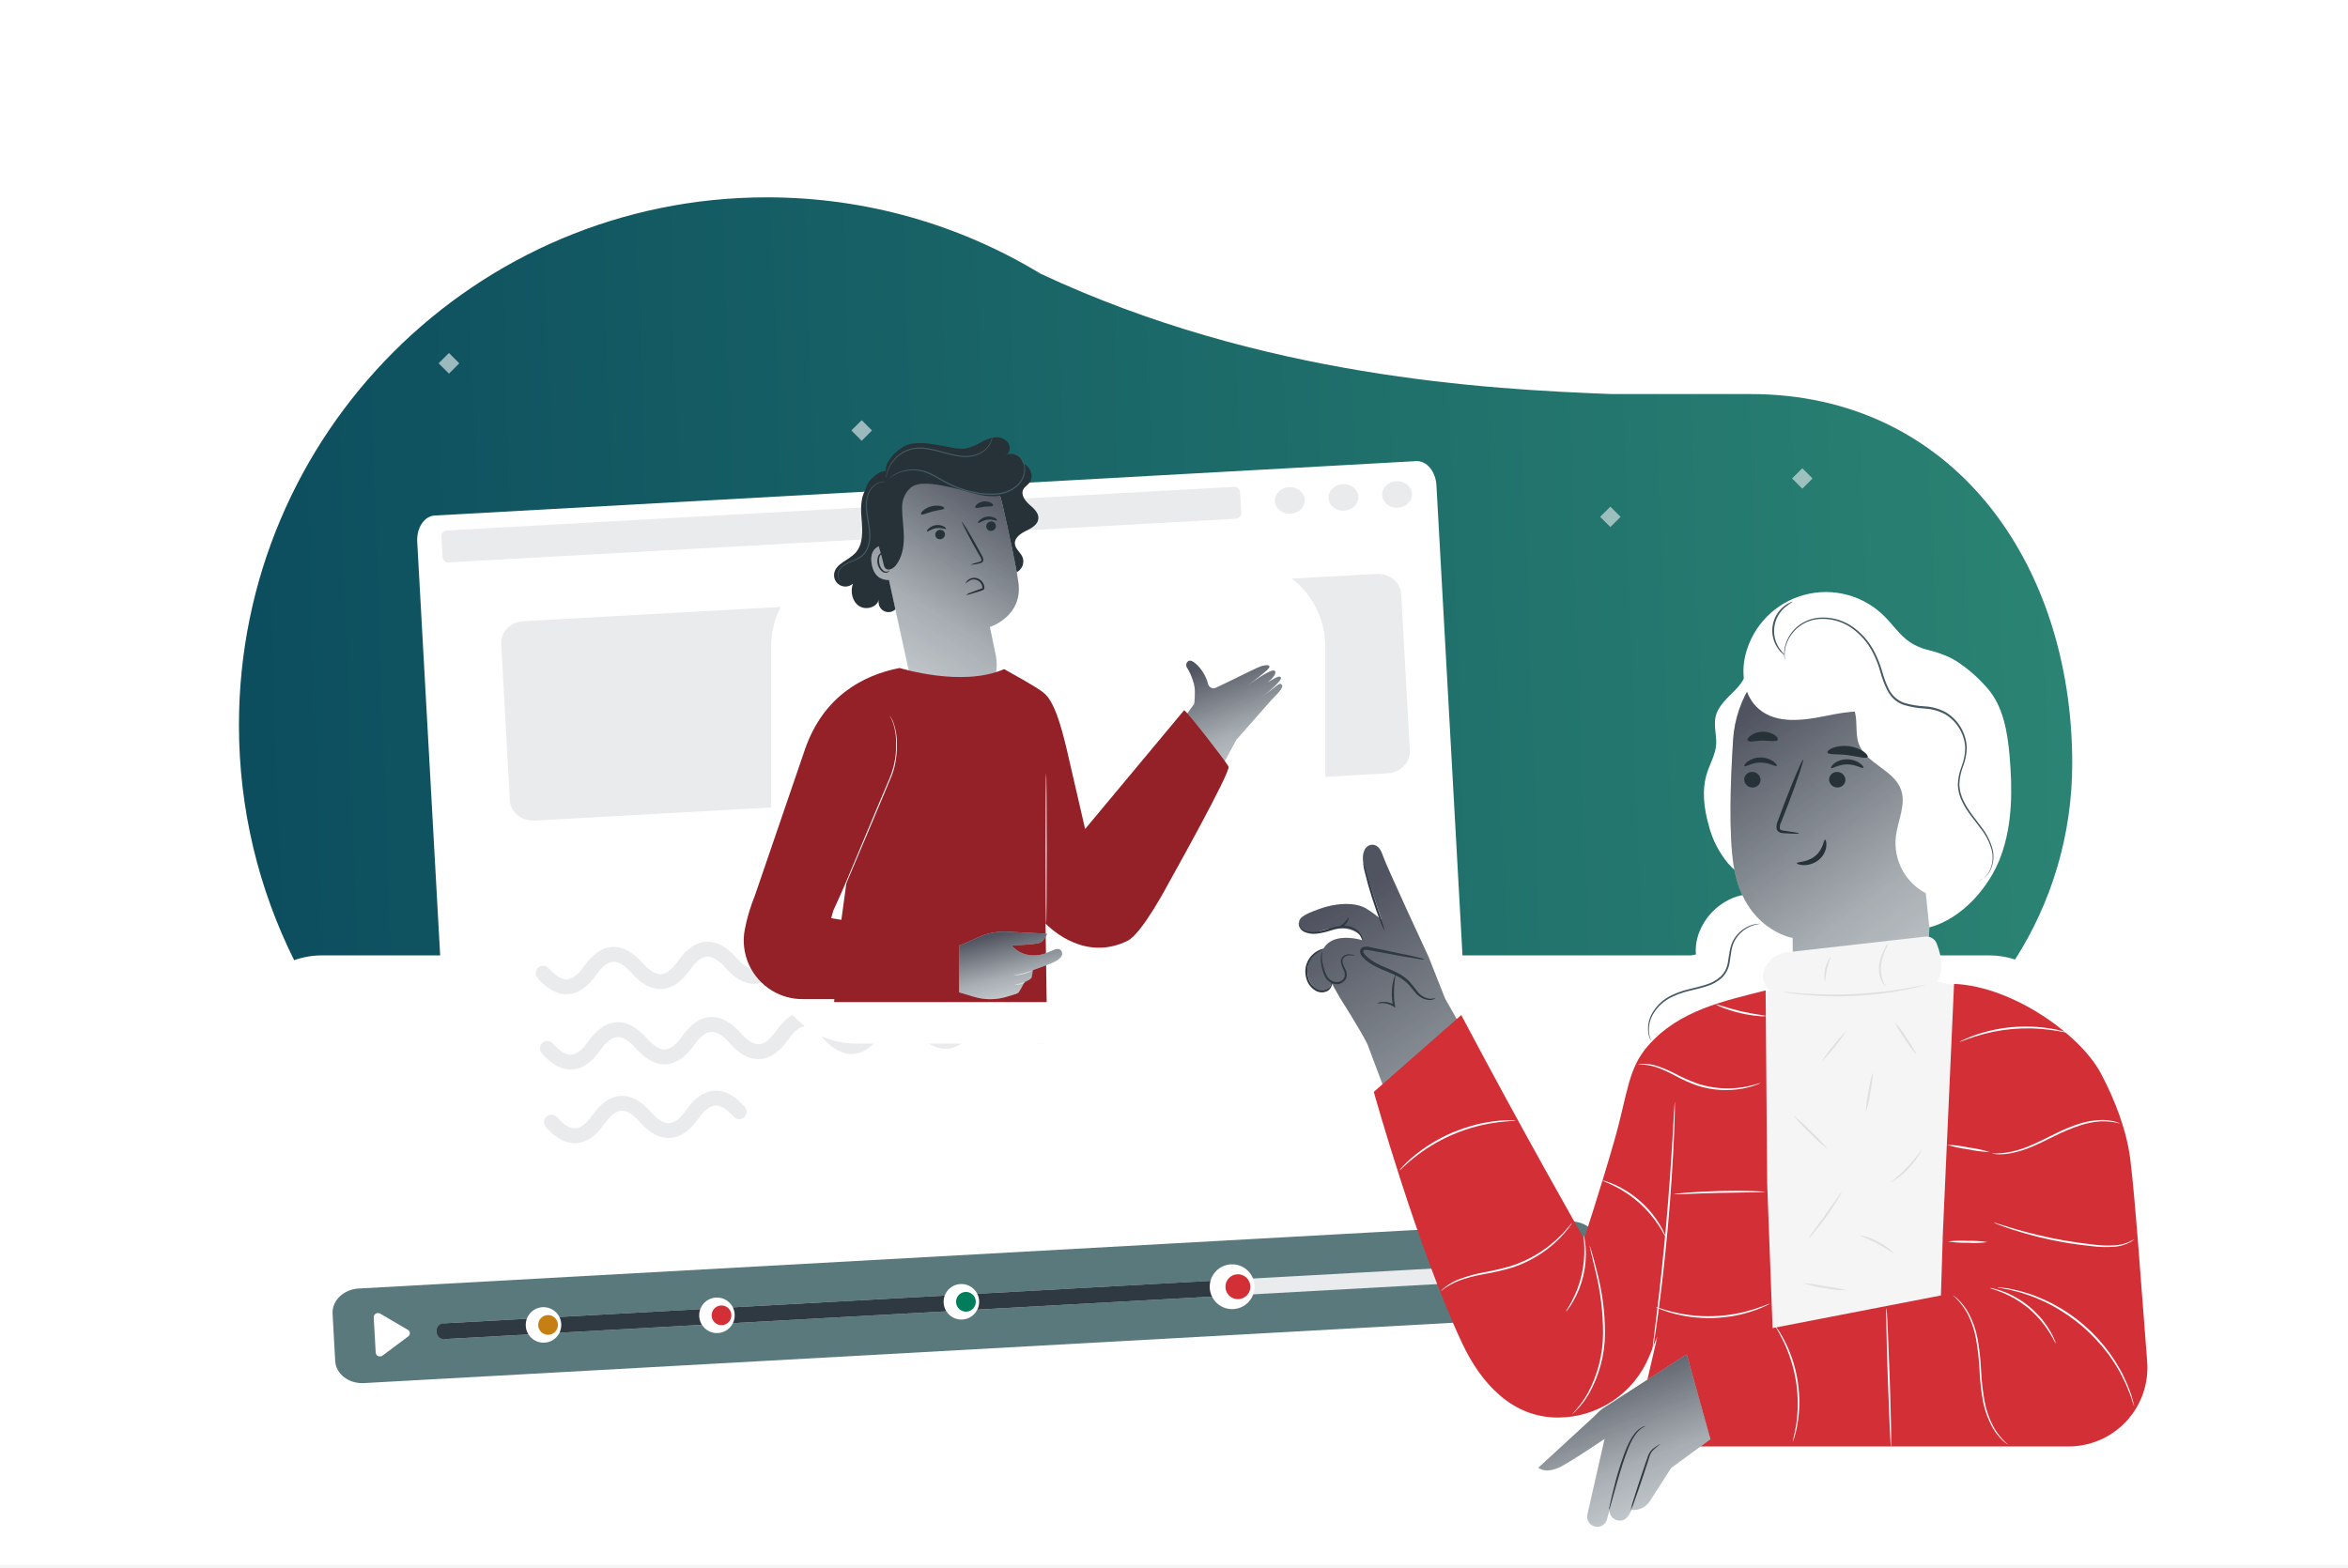 <svg width="226" height="151" viewBox="0 0 226 151" fill="none" xmlns="http://www.w3.org/2000/svg">
<rect width="226" height="151" fill="#F5F5F5"/>
<rect x="-20.5" y="-186.5" width="284" height="460.667" rx="4.5" stroke="#9747FF" stroke-dasharray="10 5"/>
<g clip-path="url(#clip0_470_16806)">
<rect width="226" height="150.667" fill="white"/>
<g filter="url(#filter0_n_470_16806)">
<path d="M73.812 19C45.749 19 23 41.75 23 69.812C23 77.946 24.915 85.632 28.313 92.448C29.153 92.149 30.057 91.984 31 91.984H191.457C192.329 91.984 193.168 92.126 193.955 92.384C197.437 86.933 199.456 80.456 199.457 73.508C199.457 54.119 187.896 37.94 168.507 37.94H155.112C143.102 37.477 121.433 36.318 100.146 26.348C92.466 21.685 83.453 19 73.812 19Z" fill="url(#paint0_linear_470_16806)"/>
<g style="mix-blend-mode:hard-light" opacity="0.6">
<path d="M51.472 64.543L52.452 65.523L53.431 64.543L52.452 63.563L51.472 64.543Z" fill="#E6EBEE"/>
<path d="M51.472 64.543L52.452 65.523L53.431 64.543L52.452 63.563L51.472 64.543Z" fill="url(#paint1_linear_470_16806)"/>
<path d="M70.874 55.305L71.853 56.284L72.832 55.305L71.853 54.325L70.874 55.305Z" fill="#E6EBEE"/>
<path d="M70.874 55.305L71.853 56.284L72.832 55.305L71.853 54.325L70.874 55.305Z" fill="url(#paint2_linear_470_16806)"/>
<path d="M154.02 49.762L155 50.741L155.98 49.762L155 48.781L154.02 49.762Z" fill="#E6EBEE"/>
<path d="M154.02 49.762L155 50.741L155.98 49.762L155 48.781L154.02 49.762Z" fill="url(#paint3_linear_470_16806)"/>
<path d="M172.497 46.066L173.477 47.046L174.457 46.066L173.477 45.086L172.497 46.066Z" fill="#E6EBEE"/>
<path d="M172.497 46.066L173.477 47.046L174.457 46.066L173.477 45.086L172.497 46.066Z" fill="url(#paint4_linear_470_16806)"/>
<path d="M81.959 41.447L82.939 42.427L83.918 41.447L82.939 40.467L81.959 41.447Z" fill="#E6EBEE"/>
<path d="M81.959 41.447L82.939 42.427L83.918 41.447L82.939 40.467L81.959 41.447Z" fill="url(#paint5_linear_470_16806)"/>
<path d="M42.234 34.98L43.213 35.96L44.193 34.98L43.213 34L42.234 34.98Z" fill="#E6EBEE"/>
<path d="M42.234 34.98L43.213 35.96L44.193 34.98L43.213 34L42.234 34.98Z" fill="url(#paint6_linear_470_16806)"/>
</g>
<g style="mix-blend-mode:multiply" opacity="0.5">
<path fill-rule="evenodd" clip-rule="evenodd" d="M124.392 114.713C124.506 114.748 124.612 114.806 124.702 114.885C124.791 114.964 124.863 115.061 124.912 115.17C124.961 115.279 124.987 115.397 124.987 115.516C124.986 115.635 124.961 115.753 124.911 115.862C124.667 116.439 124.097 116.355 123.591 116.258C122.057 116.035 120.499 116.024 118.962 116.227C115.713 116.602 112.665 117.65 109.523 118.384C106.437 119.236 103.172 119.186 100.114 118.239C97.198 117.238 94.414 115.914 91.491 114.887C88.924 113.996 86.233 113.048 83.466 113.575C80.824 114.071 78.519 115.622 76.053 116.637C70.986 118.643 65.501 119.363 60.087 118.734C57.55 118.558 55.046 118.049 52.641 117.221C51.263 116.706 49.403 116.02 48.576 114.695C48.197 114.082 48.168 113.109 48.894 112.73C49.621 112.351 50.506 112.879 51.157 113.101C53.983 114.031 56.916 114.598 59.886 114.787C62.755 115.07 65.648 114.969 68.49 114.487C71.09 113.944 73.604 113.046 75.96 111.817C78.406 110.6 80.867 109.324 83.62 109.044C86.374 108.763 89.109 109.61 91.683 110.661C94.407 111.74 97.013 113.03 99.615 114.334C102.025 115.649 104.755 116.263 107.496 116.107C113.155 115.762 118.695 113.631 124.392 114.713Z" fill="#E6EBEE"/>
<path fill-rule="evenodd" clip-rule="evenodd" d="M124.392 114.713C124.506 114.748 124.612 114.806 124.702 114.885C124.791 114.964 124.863 115.061 124.912 115.17C124.961 115.279 124.987 115.397 124.987 115.516C124.986 115.635 124.961 115.753 124.911 115.862C124.667 116.439 124.097 116.355 123.591 116.258C122.057 116.035 120.499 116.024 118.962 116.227C115.713 116.602 112.665 117.65 109.523 118.384C106.437 119.236 103.172 119.186 100.114 118.239C97.198 117.238 94.414 115.914 91.491 114.887C88.924 113.996 86.233 113.048 83.466 113.575C80.824 114.071 78.519 115.622 76.053 116.637C70.986 118.643 65.501 119.363 60.087 118.734C57.55 118.558 55.046 118.049 52.641 117.221C51.263 116.706 49.403 116.02 48.576 114.695C48.197 114.082 48.168 113.109 48.894 112.73C49.621 112.351 50.506 112.879 51.157 113.101C53.983 114.031 56.916 114.598 59.886 114.787C62.755 115.07 65.648 114.969 68.49 114.487C71.09 113.944 73.604 113.046 75.96 111.817C78.406 110.6 80.867 109.324 83.62 109.044C86.374 108.763 89.109 109.61 91.683 110.661C94.407 111.74 97.013 113.03 99.615 114.334C102.025 115.649 104.755 116.263 107.496 116.107C113.155 115.762 118.695 113.631 124.392 114.713Z" fill="url(#paint7_linear_470_16806)" fill-opacity="0.8" style="mix-blend-mode:color-burn"/>
<path fill-rule="evenodd" clip-rule="evenodd" d="M124.392 114.713C124.506 114.748 124.612 114.806 124.702 114.885C124.791 114.964 124.863 115.061 124.912 115.17C124.961 115.279 124.987 115.397 124.987 115.516C124.986 115.635 124.961 115.753 124.911 115.862C124.667 116.439 124.097 116.355 123.591 116.258C122.057 116.035 120.499 116.024 118.962 116.227C115.713 116.602 112.665 117.65 109.523 118.384C106.437 119.236 103.172 119.186 100.114 118.239C97.198 117.238 94.414 115.914 91.491 114.887C88.924 113.996 86.233 113.048 83.466 113.575C80.824 114.071 78.519 115.622 76.053 116.637C70.986 118.643 65.501 119.363 60.087 118.734C57.55 118.558 55.046 118.049 52.641 117.221C51.263 116.706 49.403 116.02 48.576 114.695C48.197 114.082 48.168 113.109 48.894 112.73C49.621 112.351 50.506 112.879 51.157 113.101C53.983 114.031 56.916 114.598 59.886 114.787C62.755 115.07 65.648 114.969 68.49 114.487C71.09 113.944 73.604 113.046 75.96 111.817C78.406 110.6 80.867 109.324 83.62 109.044C86.374 108.763 89.109 109.61 91.683 110.661C94.407 111.74 97.013 113.03 99.615 114.334C102.025 115.649 104.755 116.263 107.496 116.107C113.155 115.762 118.695 113.631 124.392 114.713Z" fill="#2F3941" fill-opacity="0.15" style="mix-blend-mode:multiply"/>
</g>
</g>
<g filter="url(#filter1_d_470_16806)">
<g filter="url(#filter2_di_470_16806)">
<path fill-rule="evenodd" clip-rule="evenodd" d="M136.789 24.398C137.292 24.371 137.766 24.619 138.121 25.048C138.468 25.467 138.702 26.059 138.739 26.726L142.639 97.108C142.676 97.775 142.739 98.912 142.774 99.536C142.15 99.57 141.462 99.609 140.958 99.637L46.489 104.872C45.985 104.9 45.297 104.938 44.673 104.972C44.639 104.349 44.576 103.211 44.539 102.544L40.638 32.163C40.602 31.496 40.769 30.881 41.067 30.427C41.373 29.96 41.816 29.662 42.32 29.634L136.789 24.398Z" fill="white"/>
</g>
<path d="M68.771 85.015C69.781 84.959 70.701 85.512 71.522 86.386L71.685 86.566L71.77 86.685C71.935 86.974 71.881 87.348 71.622 87.577C71.362 87.805 70.984 87.813 70.718 87.612L70.611 87.514L70.337 87.222C69.718 86.606 69.224 86.425 68.85 86.445C68.476 86.466 68.005 86.701 67.457 87.381L67.217 87.701C66.468 88.768 65.569 89.504 64.491 89.564C63.48 89.621 62.56 89.068 61.738 88.193L61.575 88.013C60.825 87.163 60.241 86.923 59.814 86.946C59.44 86.967 58.968 87.202 58.42 87.882L58.182 88.201C57.433 89.269 56.533 90.005 55.454 90.065C54.444 90.121 53.523 89.569 52.702 88.694L52.54 88.514L52.455 88.397C52.29 88.108 52.344 87.732 52.603 87.503C52.863 87.275 53.242 87.268 53.508 87.469L53.614 87.568L53.888 87.859C54.508 88.474 55.002 88.656 55.376 88.636C55.804 88.612 56.357 88.308 57.008 87.379L57.15 87.184C57.87 86.223 58.723 85.573 59.734 85.517C60.812 85.457 61.788 86.089 62.65 87.067L62.923 87.358C63.543 87.973 64.038 88.156 64.412 88.135C64.84 88.111 65.393 87.807 66.044 86.879L66.186 86.682C66.906 85.722 67.76 85.071 68.771 85.015Z" fill="#E9EBED"/>
<path d="M77.356 77.385C78.36 77.303 79.269 77.848 80.087 78.719L80.249 78.898L80.333 79.016C80.349 79.043 80.36 79.072 80.371 79.1C81.065 79.847 81.609 80.064 82.015 80.042C82.442 80.018 82.996 79.714 83.647 78.786L83.79 78.589C84.509 77.629 85.363 76.978 86.374 76.922C87.452 76.863 88.427 77.496 89.289 78.473L89.562 78.764C90.182 79.38 90.676 79.561 91.051 79.54C91.478 79.517 92.032 79.214 92.684 78.285L92.826 78.088C93.545 77.128 94.399 76.478 95.41 76.421C96.488 76.362 97.463 76.995 98.325 77.972L98.598 78.263C99.218 78.879 99.712 79.06 100.087 79.04C100.514 79.016 101.069 78.713 101.72 77.784L101.862 77.589C102.581 76.628 103.434 75.978 104.445 75.922C105.456 75.866 106.377 76.418 107.198 77.293L107.361 77.472L107.445 77.589C107.611 77.878 107.556 78.254 107.296 78.483C107.037 78.711 106.658 78.718 106.392 78.517L106.286 78.418L106.013 78.127C105.393 77.512 104.898 77.331 104.524 77.351C104.15 77.372 103.679 77.607 103.132 78.287L102.891 78.608C102.143 79.674 101.244 80.41 100.166 80.47C99.155 80.526 98.234 79.974 97.413 79.099L97.25 78.92C96.501 78.07 95.917 77.828 95.489 77.852C95.115 77.873 94.644 78.108 94.096 78.788L93.856 79.107C93.108 80.174 92.208 80.911 91.13 80.971C90.119 81.027 89.199 80.475 88.378 79.6L88.214 79.421C87.465 78.57 86.88 78.329 86.452 78.353C86.078 78.374 85.608 78.609 85.06 79.289L84.82 79.608C84.072 80.675 83.172 81.412 82.094 81.472C81.083 81.528 80.163 80.975 79.342 80.1L79.178 79.921L79.095 79.804C79.079 79.778 79.069 79.749 79.058 79.721C78.363 78.973 77.845 78.782 77.471 78.812C77.113 78.841 76.655 79.088 76.103 79.78L75.859 80.106C75.111 81.172 74.211 81.908 73.133 81.968C72.122 82.024 71.202 81.472 70.381 80.597L70.218 80.418C69.468 79.568 68.884 79.327 68.457 79.351C68.083 79.372 67.611 79.606 67.063 80.286L66.824 80.605C66.076 81.672 65.175 82.409 64.097 82.469C63.086 82.525 62.166 81.973 61.345 81.098L61.183 80.919C60.433 80.068 59.848 79.827 59.421 79.851C59.047 79.871 58.575 80.106 58.027 80.787L57.787 81.106C57.039 82.173 56.139 82.91 55.061 82.97C54.05 83.025 53.13 82.473 52.309 81.598L52.147 81.419L52.062 81.302C51.896 81.013 51.95 80.637 52.21 80.408C52.47 80.179 52.848 80.174 53.114 80.374L53.22 80.472L53.494 80.764C54.114 81.379 54.608 81.561 54.982 81.54C55.41 81.517 55.964 81.212 56.615 80.284L56.758 80.087C57.477 79.127 58.331 78.477 59.342 78.421C60.42 78.362 61.395 78.993 62.257 79.971L62.53 80.262C63.15 80.878 63.644 81.059 64.018 81.038C64.445 81.015 65 80.712 65.651 79.783L65.793 79.587C66.512 78.626 67.366 77.976 68.376 77.92C69.455 77.86 70.431 78.493 71.293 79.471L71.566 79.761C72.186 80.377 72.681 80.558 73.055 80.538C73.482 80.514 74.036 80.21 74.687 79.282L74.97 78.902C75.646 78.05 76.43 77.46 77.356 77.385Z" fill="#E9EBED"/>
<path d="M67.976 70.673C69.054 70.613 70.028 71.246 70.89 72.224L71.164 72.515C71.784 73.131 72.278 73.312 72.652 73.291C73.08 73.267 73.633 72.964 74.284 72.036L74.427 71.84C75.147 70.879 76.001 70.229 77.012 70.173C78.022 70.117 78.942 70.668 79.764 71.543L79.926 71.722L80.012 71.841C80.177 72.129 80.122 72.504 79.863 72.733C79.603 72.962 79.225 72.969 78.959 72.769L78.852 72.67L78.579 72.379C77.959 71.763 77.465 71.582 77.091 71.603C76.717 71.623 76.246 71.858 75.697 72.538L75.458 72.858C74.709 73.925 73.81 74.662 72.731 74.722C71.721 74.777 70.801 74.224 69.98 73.349L69.816 73.171C69.066 72.32 68.482 72.08 68.054 72.103C67.68 72.124 67.21 72.359 66.662 73.039L66.422 73.359C65.673 74.426 64.775 75.161 63.697 75.221C62.685 75.277 61.765 74.725 60.944 73.85L60.781 73.672C60.031 72.822 59.447 72.579 59.019 72.603C58.645 72.624 58.173 72.86 57.625 73.54L57.387 73.859C56.638 74.927 55.738 75.662 54.66 75.722C53.581 75.782 52.607 75.15 51.745 74.172L52.282 73.699L52.819 73.225C53.569 74.076 54.153 74.316 54.58 74.293C55.008 74.269 55.562 73.966 56.214 73.037L56.356 72.841C57.076 71.88 57.929 71.23 58.94 71.174C60.018 71.114 60.993 71.747 61.855 72.725L62.129 73.016C62.749 73.631 63.243 73.812 63.617 73.792C64.045 73.768 64.599 73.464 65.249 72.537L65.391 72.34C66.111 71.379 66.965 70.729 67.976 70.673Z" fill="#E9EBED"/>
<path d="M51.808 73.161C52.105 72.9 52.558 72.929 52.819 73.225L51.745 74.172C51.484 73.875 51.512 73.422 51.808 73.161Z" fill="#E9EBED"/>
<path d="M107.215 36.656C108.482 36.586 109.56 37.446 109.623 38.577L110.46 53.683C110.523 54.814 109.546 55.788 108.279 55.858L51.484 59.006C50.216 59.076 49.139 58.216 49.076 57.084L48.239 41.979C48.176 40.848 49.152 39.873 50.419 39.803L107.215 36.656Z" fill="#E9EBED"/>
<path d="M132.457 35.257C133.724 35.187 134.803 36.047 134.866 37.178L135.703 52.284C135.765 53.415 134.788 54.389 133.521 54.46L118.319 55.302C117.051 55.372 115.973 54.512 115.911 53.381L115.074 38.275C115.011 37.144 115.987 36.169 117.254 36.099L132.457 35.257Z" fill="#E9EBED"/>
<path d="M118.759 26.875C119.076 26.857 119.346 27.072 119.362 27.355L119.475 29.404C119.491 29.686 119.246 29.93 118.929 29.947L43.203 34.144C42.886 34.161 42.617 33.946 42.601 33.664L42.487 31.615C42.472 31.332 42.716 31.089 43.032 31.071L118.759 26.875Z" fill="#E9EBED"/>
<path d="M124.074 26.9C124.866 26.857 125.54 27.394 125.58 28.101C125.619 28.808 125.008 29.417 124.216 29.461C123.424 29.505 122.75 28.967 122.711 28.26C122.672 27.553 123.282 26.944 124.074 26.9Z" fill="#E9EBED"/>
<path d="M129.238 26.614C130.03 26.571 130.703 27.108 130.743 27.815C130.782 28.522 130.172 29.13 129.38 29.175C128.588 29.218 127.914 28.681 127.875 27.974C127.836 27.267 128.446 26.658 129.238 26.614Z" fill="#E9EBED"/>
<path d="M134.401 26.328C135.193 26.284 135.867 26.822 135.906 27.529C135.946 28.236 135.335 28.844 134.543 28.888C133.751 28.932 133.077 28.395 133.038 27.688C132.999 26.981 133.609 26.372 134.401 26.328Z" fill="#E9EBED"/>
<path d="M151.033 97.603L34.526 104.059C33.067 104.14 31.941 105.224 32.011 106.482L32.263 111.035C32.333 112.292 33.572 113.245 35.031 113.165L151.537 106.708C152.996 106.627 154.122 105.543 154.053 104.286L153.8 99.732C153.731 98.475 152.492 97.522 151.033 97.603Z" fill="#5A797C"/>
<path fill-rule="evenodd" clip-rule="evenodd" d="M36.601 106.48L39.26 108.041C39.315 108.073 39.361 108.118 39.395 108.171C39.428 108.224 39.447 108.284 39.45 108.345C39.454 108.407 39.441 108.468 39.414 108.524C39.387 108.581 39.346 108.63 39.294 108.668L36.825 110.514C36.766 110.558 36.695 110.586 36.62 110.595C36.546 110.604 36.47 110.593 36.402 110.564C36.334 110.536 36.275 110.49 36.233 110.432C36.19 110.374 36.166 110.306 36.162 110.235L35.973 106.83C35.969 106.759 35.986 106.689 36.022 106.627C36.057 106.564 36.111 106.512 36.175 106.476C36.24 106.44 36.314 106.421 36.389 106.422C36.464 106.423 36.538 106.443 36.601 106.48Z" fill="white"/>
<path d="M148.826 101.531L42.844 107.404C42.355 107.431 41.978 107.793 42.001 108.212C42.025 108.631 42.44 108.949 42.928 108.922L148.91 103.049C149.399 103.022 149.776 102.66 149.753 102.241C149.73 101.822 149.315 101.504 148.826 101.531Z" fill="#E9EBED"/>
<path d="M118.247 103.226L42.691 107.413C42.287 107.435 41.978 107.793 42.001 108.212C42.025 108.631 42.371 108.953 42.776 108.93L118.331 104.743C118.735 104.721 119.044 104.363 119.021 103.944C118.998 103.525 118.651 103.203 118.247 103.226Z" fill="#2F3941"/>
<g filter="url(#filter3_di_470_16806)">
<circle cx="52.752" cy="107.565" r="1.71" transform="rotate(-3.172 52.752 107.565)" fill="white"/>
</g>
<circle cx="52.752" cy="107.565" r="0.95" transform="rotate(-3.172 52.752 107.565)" fill="#C57F12"/>
<g filter="url(#filter4_di_470_16806)">
<circle cx="69.446" cy="106.639" r="1.71" transform="rotate(-3.172 69.446 106.639)" fill="white"/>
</g>
<circle cx="69.447" cy="106.639" r="0.95" transform="rotate(-3.172 69.447 106.639)" fill="#D22F37"/>
<g filter="url(#filter5_di_470_16806)">
<circle cx="92.973" cy="105.337" r="1.71" transform="rotate(-3.172 92.973 105.337)" fill="white"/>
</g>
<circle cx="92.974" cy="105.337" r="0.95" transform="rotate(-3.172 92.974 105.337)" fill="#007D5A"/>
<g filter="url(#filter6_di_470_16806)">
<circle cx="119.149" cy="103.886" r="2.158" transform="rotate(-3.172 119.149 103.886)" fill="white"/>
</g>
<circle cx="119.151" cy="103.886" r="1.199" transform="rotate(-3.172 119.151 103.886)" fill="#D22F37"/>
</g>
<g filter="url(#filter7_d_470_16806)">
<path d="M82.429 50.018L119.353 50.018C123.884 50.018 127.557 53.691 127.557 58.221V88.274C127.557 92.805 123.884 96.478 119.353 96.478H82.429C77.898 96.478 74.225 92.805 74.225 88.274L74.225 58.221C74.225 53.691 77.898 50.018 82.429 50.018Z" fill="white"/>
<path d="M118.99 96.158V99.847C118.99 100.45 118.261 100.752 117.835 100.326L113.547 96.039L118.99 96.158Z" fill="white"/>
</g>
<path d="M118.994 71.236L122.342 67.43C123.247 66.524 123.558 66.089 123.376 65.93C123.135 65.719 123.238 65.788 121.358 67.199C121.358 67.199 124.023 65.162 123.099 65.15C122.936 65.15 122.483 65.412 121.999 65.729C122.659 65.169 122.845 64.79 122.716 64.61C122.505 64.297 120.872 65.429 120.121 65.972C120.734 65.516 121.904 64.629 122.109 64.35C122.393 63.97 121.819 64.001 121.354 64.16C120.832 64.338 117.945 65.812 117.09 66.192C117.022 66.233 116.945 66.259 116.866 66.267C116.787 66.276 116.707 66.267 116.631 66.241C116.555 66.216 116.486 66.174 116.428 66.119C116.37 66.065 116.325 65.998 116.295 65.924C115.98 64.6 115.026 63.739 114.663 63.627C114.299 63.515 114.018 63.98 114.278 64.319C114.522 64.712 114.712 65.138 114.84 65.583C114.958 65.933 115.016 66.299 115.012 66.668C115.012 67.091 114.982 67.457 114.954 67.764L111.894 71.962L117.012 74.923L118.994 71.236Z" fill="#E6EBEE"/>
<path d="M118.994 71.236L122.342 67.43C123.247 66.524 123.558 66.089 123.376 65.93C123.135 65.719 123.238 65.788 121.358 67.199C121.358 67.199 124.023 65.162 123.099 65.15C122.936 65.15 122.483 65.412 121.999 65.729C122.659 65.169 122.845 64.79 122.716 64.61C122.505 64.297 120.872 65.429 120.121 65.972C120.734 65.516 121.904 64.629 122.109 64.35C122.393 63.97 121.819 64.001 121.354 64.16C120.832 64.338 117.945 65.812 117.09 66.192C117.022 66.233 116.945 66.259 116.866 66.267C116.787 66.276 116.707 66.267 116.631 66.241C116.555 66.216 116.486 66.174 116.428 66.119C116.37 66.065 116.325 65.998 116.295 65.924C115.98 64.6 115.026 63.739 114.663 63.627C114.299 63.515 114.018 63.98 114.278 64.319C114.522 64.712 114.712 65.138 114.84 65.583C114.958 65.933 115.016 66.299 115.012 66.668C115.012 67.091 114.982 67.457 114.954 67.764L111.894 71.962L117.012 74.923L118.994 71.236Z" fill="url(#paint8_linear_470_16806)" fill-opacity="0.8" style="mix-blend-mode:color-burn"/>
<path d="M118.994 71.236L122.342 67.43C123.247 66.524 123.558 66.089 123.376 65.93C123.135 65.719 123.238 65.788 121.358 67.199C121.358 67.199 124.023 65.162 123.099 65.15C122.936 65.15 122.483 65.412 121.999 65.729C122.659 65.169 122.845 64.79 122.716 64.61C122.505 64.297 120.872 65.429 120.121 65.972C120.734 65.516 121.904 64.629 122.109 64.35C122.393 63.97 121.819 64.001 121.354 64.16C120.832 64.338 117.945 65.812 117.09 66.192C117.022 66.233 116.945 66.259 116.866 66.267C116.787 66.276 116.707 66.267 116.631 66.241C116.555 66.216 116.486 66.174 116.428 66.119C116.37 66.065 116.325 65.998 116.295 65.924C115.98 64.6 115.026 63.739 114.663 63.627C114.299 63.515 114.018 63.98 114.278 64.319C114.522 64.712 114.712 65.138 114.84 65.583C114.958 65.933 115.016 66.299 115.012 66.668C115.012 67.091 114.982 67.457 114.954 67.764L111.894 71.962L117.012 74.923L118.994 71.236Z" fill="#2F3941" fill-opacity="0.15" style="mix-blend-mode:multiply"/>
<path d="M83.702 46.693C82.824 47.454 82.826 48.795 82.928 49.952C83.029 51.109 83.108 52.426 82.306 53.268C81.644 53.962 80.445 54.264 80.293 55.209C80.257 55.431 80.29 55.659 80.389 55.862C80.488 56.064 80.647 56.23 80.844 56.339C81.041 56.447 81.267 56.492 81.491 56.466C81.714 56.441 81.924 56.347 82.093 56.197C81.835 56.944 82.012 57.876 82.659 58.329C83.306 58.781 84.391 58.502 84.592 57.739C84.559 57.866 84.553 57.999 84.574 58.129C84.595 58.259 84.642 58.383 84.713 58.494C84.784 58.605 84.877 58.7 84.986 58.774C85.095 58.847 85.219 58.897 85.348 58.921C85.478 58.944 85.611 58.941 85.739 58.911C85.867 58.881 85.988 58.825 86.093 58.746C86.198 58.667 86.287 58.567 86.352 58.453C86.417 58.339 86.458 58.212 86.472 58.081" fill="#263238"/>
<path d="M96.272 54.501C96.39 54.784 96.616 55.009 96.9 55.126C97.183 55.243 97.502 55.242 97.785 55.124C98.068 55.006 98.293 54.78 98.41 54.496C98.527 54.212 98.526 53.894 98.408 53.611C98.207 53.171 97.731 52.853 97.685 52.371C97.63 51.79 98.224 51.373 98.742 51.119C99.26 50.865 99.886 50.535 99.943 49.952C100 49.368 99.495 48.952 99.074 48.575C98.653 48.199 98.228 47.615 98.497 47.114C98.63 46.856 98.907 46.71 99.087 46.479C99.482 45.976 99.275 45.174 98.769 44.787C98.264 44.4 97.566 44.339 96.936 44.451C96.306 44.563 95.713 44.825 95.1 45.009C94.084 45.305 93.017 45.387 91.967 45.249C90.917 45.111 89.907 44.758 89.001 44.21" fill="#263238"/>
<path d="M93.922 44.703C92.647 43.831 91.089 43.471 89.56 43.696L89.248 43.743C88.448 43.907 87.689 44.231 87.017 44.694C86.345 45.157 85.772 45.75 85.333 46.438C84.894 47.126 84.597 47.896 84.461 48.701C84.324 49.505 84.35 50.329 84.538 51.123L84.84 52.503C84.263 52.669 83.696 53.125 83.912 54.326C84.139 55.589 84.928 55.855 85.567 55.839L87.539 64.883C87.776 65.972 88.433 66.924 89.366 67.534C90.299 68.143 91.434 68.36 92.527 68.14L92.532 68.133C93.08 68.022 93.601 67.805 94.065 67.492C94.529 67.179 94.926 66.777 95.234 66.31C95.542 65.843 95.755 65.32 95.86 64.771C95.965 64.222 95.962 63.657 95.848 63.109L95.275 60.36C95.302 60.351 98.46 59.359 98.024 56.102C97.813 54.522 97.112 51.306 96.444 48.402C96.098 46.896 95.198 45.575 93.922 44.703Z" fill="#E6EBEE"/>
<path d="M93.922 44.703C92.647 43.831 91.089 43.471 89.56 43.696L89.248 43.743C88.448 43.907 87.689 44.231 87.017 44.694C86.345 45.157 85.772 45.75 85.333 46.438C84.894 47.126 84.597 47.896 84.461 48.701C84.324 49.505 84.35 50.329 84.538 51.123L84.84 52.503C84.263 52.669 83.696 53.125 83.912 54.326C84.139 55.589 84.928 55.855 85.567 55.839L87.539 64.883C87.776 65.972 88.433 66.924 89.366 67.534C90.299 68.143 91.434 68.36 92.527 68.14L92.532 68.133C93.08 68.022 93.601 67.805 94.065 67.492C94.529 67.179 94.926 66.777 95.234 66.31C95.542 65.843 95.755 65.32 95.86 64.771C95.965 64.222 95.962 63.657 95.848 63.109L95.275 60.36C95.302 60.351 98.46 59.359 98.024 56.102C97.813 54.522 97.112 51.306 96.444 48.402C96.098 46.896 95.198 45.575 93.922 44.703Z" fill="url(#paint9_linear_470_16806)" fill-opacity="0.8" style="mix-blend-mode:color-burn"/>
<path d="M93.922 44.703C92.647 43.831 91.089 43.471 89.56 43.696L89.248 43.743C88.448 43.907 87.689 44.231 87.017 44.694C86.345 45.157 85.772 45.75 85.333 46.438C84.894 47.126 84.597 47.896 84.461 48.701C84.324 49.505 84.35 50.329 84.538 51.123L84.84 52.503C84.263 52.669 83.696 53.125 83.912 54.326C84.139 55.589 84.928 55.855 85.567 55.839L87.539 64.883C87.776 65.972 88.433 66.924 89.366 67.534C90.299 68.143 91.434 68.36 92.527 68.14L92.532 68.133C93.08 68.022 93.601 67.805 94.065 67.492C94.529 67.179 94.926 66.777 95.234 66.31C95.542 65.843 95.755 65.32 95.86 64.771C95.965 64.222 95.962 63.657 95.848 63.109L95.275 60.36C95.302 60.351 98.46 59.359 98.024 56.102C97.813 54.522 97.112 51.306 96.444 48.402C96.098 46.896 95.198 45.575 93.922 44.703Z" fill="#2F3941" fill-opacity="0.15" style="mix-blend-mode:multiply"/>
<path d="M87.555 47.023L87.54 47.04C87.08 47.526 86.825 48.172 86.83 48.842L86.83 48.907C86.83 49.859 87.001 50.811 86.999 51.752C86.997 52.693 86.815 53.696 86.221 54.436C85.978 54.742 85.504 54.996 85.227 54.721C85.129 54.604 85.067 54.462 85.047 54.311C84.544 52.088 83.638 50.185 83.298 47.833C83.251 47.518 83.279 47.197 83.381 46.895C83.483 46.593 83.655 46.321 83.884 46.099C84.324 45.676 84.871 45.219 85.457 45.399C86.043 45.579 86.9 46.498 87.388 46.879" fill="#263238"/>
<path d="M85.433 45.756C84.752 44.942 86.068 43.44 87.125 42.93C88.183 42.421 89.705 42.746 90.856 42.949C91.581 43.078 92.317 43.298 93.04 43.161C93.52 43.041 93.98 42.849 94.403 42.592C94.826 42.34 95.297 42.175 95.786 42.108C96.031 42.077 96.281 42.115 96.507 42.216C96.733 42.317 96.928 42.477 97.069 42.681C97.321 43.104 97.145 43.766 96.672 43.903C96.814 43.795 96.981 43.723 97.158 43.693C97.335 43.663 97.516 43.677 97.687 43.733C97.857 43.788 98.011 43.885 98.136 44.013C98.261 44.142 98.353 44.299 98.404 44.471C98.455 44.642 98.464 44.824 98.429 45C98.394 45.176 98.318 45.341 98.205 45.48C98.093 45.62 97.949 45.73 97.784 45.802C97.62 45.873 97.441 45.904 97.262 45.891C97.543 45.603 98.089 45.931 98.108 46.333C98.127 46.735 97.81 47.075 97.473 47.289C96.604 47.835 95.5 47.862 94.489 47.68C93.478 47.498 92.51 47.122 91.503 46.915C90.496 46.708 88.806 46.314 87.897 46.794C87.229 47.145 86.861 48.063 86.436 47.938C86.234 47.864 86.053 47.744 85.906 47.588C85.76 47.431 85.651 47.243 85.59 47.037C85.475 46.625 85.427 46.196 85.448 45.769" fill="#263238"/>
<path d="M81.083 56.066C81.041 56.057 81.002 56.039 80.966 56.016C80.862 55.948 80.778 55.853 80.725 55.74C80.643 55.561 80.618 55.36 80.653 55.165C80.708 54.909 80.849 54.68 81.051 54.514C81.291 54.316 81.562 54.158 81.853 54.047C82.179 53.927 82.493 53.776 82.789 53.594C83.1 53.376 83.337 53.068 83.468 52.712C83.613 52.329 83.68 51.92 83.665 51.511C83.644 50.665 83.409 49.872 83.352 49.125C83.295 48.379 83.39 47.679 83.707 47.194C83.946 46.805 84.324 46.521 84.765 46.401C84.883 46.371 85.005 46.359 85.126 46.365C85.169 46.366 85.211 46.372 85.251 46.384C85.091 46.383 84.931 46.403 84.775 46.444C84.356 46.576 84.001 46.858 83.777 47.237C83.483 47.706 83.382 48.387 83.456 49.117C83.53 49.846 83.756 50.639 83.781 51.509C83.795 51.933 83.723 52.356 83.57 52.752C83.428 53.128 83.175 53.452 82.844 53.681C82.541 53.863 82.22 54.014 81.886 54.133C81.603 54.238 81.339 54.386 81.102 54.573C80.909 54.726 80.772 54.939 80.713 55.178C80.674 55.36 80.692 55.55 80.763 55.721C80.829 55.869 80.941 55.99 81.083 56.066Z" fill="#455A64"/>
<path d="M96.744 43.851C96.774 43.828 96.807 43.811 96.842 43.798C96.881 43.778 96.922 43.762 96.964 43.749C97.023 43.729 97.083 43.714 97.144 43.705C97.345 43.673 97.55 43.688 97.744 43.747C97.938 43.806 98.116 43.909 98.265 44.047C98.416 44.231 98.528 44.442 98.597 44.669C98.665 44.897 98.687 45.135 98.663 45.371C98.634 45.664 98.547 45.949 98.407 46.208C98.267 46.467 98.076 46.695 97.846 46.879C97.318 47.305 96.674 47.563 95.998 47.621C95.263 47.685 94.524 47.64 93.803 47.488C92.659 47.264 91.564 46.84 90.567 46.236C90.14 45.972 89.693 45.741 89.23 45.545C88.827 45.381 88.397 45.293 87.961 45.285C87.328 45.271 86.701 45.416 86.138 45.708C85.935 45.821 85.738 45.946 85.548 46.082C85.718 45.916 85.909 45.773 86.117 45.659C86.681 45.344 87.317 45.182 87.963 45.187C88.409 45.191 88.851 45.276 89.266 45.439C89.734 45.635 90.185 45.866 90.618 46.131C91.607 46.722 92.692 47.138 93.824 47.359C94.534 47.51 95.263 47.556 95.987 47.497C96.643 47.442 97.268 47.195 97.783 46.786C98.004 46.611 98.189 46.393 98.325 46.146C98.462 45.899 98.548 45.627 98.578 45.346C98.604 45.121 98.585 44.893 98.523 44.675C98.46 44.458 98.355 44.254 98.214 44.077C98.073 43.942 97.904 43.841 97.719 43.78C97.534 43.719 97.338 43.7 97.144 43.724C97.007 43.754 96.874 43.796 96.744 43.851Z" fill="#455A64"/>
<path d="M95.506 42C95.514 42.17 95.487 42.34 95.428 42.499C95.263 42.94 94.955 43.312 94.553 43.557C94.282 43.733 93.982 43.857 93.666 43.925C93.305 43.997 92.934 44.017 92.567 43.982C91.79 43.925 90.978 43.658 90.126 43.438C89.274 43.218 88.421 43.102 87.686 43.298C87.032 43.472 86.451 43.849 86.028 44.375C85.736 44.725 85.52 45.131 85.393 45.568C85.308 45.879 85.298 46.061 85.283 46.059C85.28 46.015 85.28 45.971 85.283 45.927C85.295 45.803 85.315 45.679 85.344 45.557C85.457 45.106 85.667 44.685 85.96 44.324C86.388 43.776 86.981 43.381 87.652 43.197C88.413 42.986 89.289 43.106 90.145 43.328C91.002 43.55 91.808 43.817 92.567 43.878C92.924 43.915 93.286 43.9 93.639 43.834C93.945 43.771 94.237 43.655 94.502 43.491C94.894 43.26 95.201 42.908 95.377 42.489C95.434 42.33 95.477 42.166 95.506 42Z" fill="#455A64"/>
<path d="M86.599 64.315C83.152 64.975 79.271 66.985 77.484 72.139C76.972 73.618 73.931 82.509 72.653 86.245C72.229 87.286 71.907 88.365 71.692 89.467C71.47 90.605 71.603 91.784 72.073 92.843C72.544 93.902 73.33 94.791 74.323 95.388C75.201 95.916 76.207 96.195 77.232 96.195L80.309 96.195L80.285 96.478L100.743 96.478L100.635 88.917C101.304 89.598 104.54 92.555 108.543 90.573C109.948 89.875 112.507 84.984 112.522 84.956C112.522 84.956 118.5 74.288 118.25 73.804C117.999 73.318 114.35 68.614 113.977 68.377L104.446 79.819L102.712 72.305C102.127 69.817 101.448 67.415 100.392 66.656C100.322 66.59 99.819 66.17 96.649 64.422C92.623 66.202 86.604 64.316 86.599 64.315ZM80.984 88.561L80.011 88.404L80.194 87.698L81.487 84.871L80.984 88.561Z" fill="#932127"/>
<path d="M85.621 54.905C85.621 54.905 85.587 54.939 85.528 54.979C85.442 55.035 85.338 55.056 85.238 55.038C84.988 54.994 84.724 54.657 84.642 54.258C84.599 54.069 84.599 53.873 84.642 53.685C84.65 53.612 84.677 53.542 84.718 53.481C84.76 53.42 84.816 53.37 84.88 53.336C84.923 53.316 84.971 53.312 85.016 53.324C85.061 53.336 85.101 53.363 85.128 53.401C85.168 53.456 85.162 53.505 85.174 53.505C85.187 53.505 85.215 53.461 85.174 53.372C85.153 53.319 85.113 53.276 85.062 53.249C84.993 53.214 84.913 53.207 84.838 53.23C84.75 53.265 84.672 53.323 84.612 53.397C84.552 53.471 84.512 53.559 84.496 53.653C84.437 53.86 84.429 54.077 84.472 54.287C84.568 54.734 84.872 55.11 85.208 55.146C85.271 55.153 85.335 55.145 85.394 55.124C85.454 55.102 85.508 55.068 85.553 55.023C85.627 54.958 85.629 54.907 85.621 54.905Z" fill="#263238"/>
<path d="M95.855 50.568C95.874 50.689 95.844 50.813 95.773 50.913C95.702 51.013 95.595 51.082 95.474 51.105C95.416 51.118 95.355 51.119 95.296 51.109C95.237 51.099 95.181 51.077 95.13 51.044C95.08 51.011 95.037 50.969 95.003 50.92C94.969 50.87 94.945 50.815 94.933 50.756C94.913 50.635 94.942 50.51 95.013 50.41C95.083 50.309 95.191 50.241 95.311 50.219C95.37 50.205 95.431 50.204 95.49 50.214C95.549 50.224 95.606 50.247 95.656 50.279C95.707 50.312 95.751 50.354 95.785 50.403C95.819 50.453 95.843 50.509 95.855 50.568Z" fill="#263238"/>
<path d="M95.975 50.102C95.927 50.172 95.535 49.961 95.032 50.037C94.529 50.113 94.201 50.415 94.138 50.362C94.106 50.339 94.15 50.221 94.292 50.081C94.487 49.899 94.734 49.782 94.998 49.745C95.259 49.706 95.526 49.75 95.76 49.872C95.931 49.969 95.999 50.071 95.975 50.102Z" fill="#263238"/>
<path d="M90.95 51.371C90.969 51.492 90.94 51.617 90.869 51.717C90.798 51.817 90.69 51.886 90.569 51.908C90.511 51.921 90.45 51.923 90.391 51.912C90.332 51.902 90.275 51.879 90.225 51.847C90.174 51.814 90.131 51.772 90.097 51.722C90.063 51.672 90.04 51.616 90.028 51.557C90.009 51.436 90.038 51.312 90.109 51.212C90.18 51.112 90.288 51.044 90.409 51.022C90.467 51.008 90.528 51.007 90.587 51.017C90.646 51.027 90.703 51.049 90.753 51.082C90.804 51.114 90.847 51.157 90.881 51.206C90.915 51.256 90.938 51.312 90.95 51.371Z" fill="#263238"/>
<path d="M91.056 50.919C91.008 50.986 90.617 50.777 90.115 50.853C89.614 50.929 89.282 51.231 89.219 51.179C89.189 51.155 89.231 51.037 89.375 50.898C89.57 50.715 89.817 50.598 90.082 50.561C90.342 50.522 90.609 50.566 90.843 50.688C91.005 50.779 91.082 50.887 91.056 50.919Z" fill="#263238"/>
<path d="M93.422 54.374C93.422 54.345 93.72 54.245 94.215 54.108C94.342 54.076 94.458 54.032 94.467 53.941C94.458 53.807 94.409 53.68 94.327 53.575C94.159 53.283 93.985 52.976 93.805 52.655C93.075 51.341 92.536 50.257 92.58 50.227C92.625 50.197 93.268 51.238 93.997 52.553L94.505 53.48C94.607 53.623 94.657 53.798 94.644 53.974C94.632 54.021 94.608 54.064 94.576 54.101C94.545 54.138 94.505 54.167 94.46 54.186C94.393 54.215 94.322 54.236 94.249 54.247C93.98 54.324 93.702 54.366 93.422 54.374Z" fill="#263238"/>
<path d="M90.898 48.932C90.868 49.076 90.357 49.085 89.779 49.241C89.202 49.398 88.75 49.628 88.653 49.518C88.61 49.465 88.674 49.324 88.845 49.165C89.077 48.965 89.352 48.821 89.649 48.744C89.945 48.667 90.255 48.658 90.555 48.719C90.792 48.774 90.909 48.875 90.898 48.932Z" fill="#263238"/>
<path d="M95.578 48.677C95.506 48.804 95.155 48.736 94.732 48.791C94.309 48.846 93.975 48.981 93.886 48.873C93.842 48.821 93.886 48.698 94.017 48.567C94.205 48.407 94.436 48.307 94.68 48.279C94.925 48.252 95.173 48.297 95.391 48.41C95.544 48.505 95.609 48.615 95.578 48.677Z" fill="#263238"/>
<path d="M92.947 56.184C93.087 56.042 93.252 55.926 93.434 55.843C93.627 55.77 93.841 55.771 94.034 55.847C94.149 55.894 94.252 55.966 94.338 56.056C94.423 56.147 94.488 56.255 94.528 56.373C94.549 56.433 94.562 56.496 94.566 56.56C94.565 56.623 94.571 56.616 94.529 56.642C94.487 56.667 94.415 56.693 94.353 56.709L94.168 56.777C93.929 56.864 93.715 56.944 93.535 57.013C93.331 57.073 93.137 57.165 92.962 57.286C93.172 57.27 93.378 57.224 93.575 57.148C93.76 57.095 93.983 57.025 94.221 56.95L94.407 56.889C94.475 56.87 94.542 56.847 94.607 56.82C94.658 56.795 94.699 56.755 94.725 56.706C94.747 56.658 94.756 56.605 94.751 56.553C94.746 56.472 94.73 56.391 94.704 56.314C94.654 56.17 94.573 56.038 94.466 55.929C94.359 55.819 94.23 55.735 94.087 55.681C93.852 55.599 93.594 55.613 93.369 55.72C93.22 55.786 93.093 55.892 93.002 56.027C92.96 56.11 92.938 56.178 92.947 56.184Z" fill="#263238"/>
<path d="M100.694 74.426C100.662 74.426 100.638 77.699 100.638 81.737C100.638 85.774 100.662 89.048 100.694 89.048C100.725 89.032 100.748 85.764 100.748 81.737C100.748 77.712 100.723 74.447 100.694 74.426Z" fill="#F6F6F8"/>
<path d="M85.623 68.898C85.762 69.131 85.879 69.378 85.972 69.633C86.193 70.343 86.289 71.086 86.255 71.829C86.251 72.932 86.022 74.022 85.58 75.033L84.001 78.774L81.156 85.578L80.311 87.644L80.084 88.209L80.027 88.357C80.019 88.371 80.012 88.385 80.007 88.401C80.007 88.401 80.009 88.384 80.033 88.355C80.058 88.323 80.073 88.27 80.1 88.211L80.346 87.654L81.228 85.601L84.102 78.81C84.661 77.482 85.191 76.217 85.673 75.064C85.917 74.524 86.092 73.956 86.194 73.373C86.283 72.863 86.329 72.346 86.333 71.829C86.36 71.079 86.251 70.33 86.011 69.618L85.946 69.443L85.873 69.295C85.838 69.216 85.795 69.141 85.746 69.071L85.657 68.939C85.647 68.924 85.635 68.911 85.623 68.898Z" fill="#F6F6F8"/>
<path d="M92.321 91.023C92.395 91.047 93.319 90.632 94.148 90.249C95.028 89.842 95.993 89.655 96.961 89.704L100.78 89.898C100.78 89.898 100.546 90.533 100.146 90.744C99.746 90.956 97.35 91.023 97.35 91.023L97.473 91.148C97.974 91.664 98.657 91.963 99.376 91.981L99.742 91.981C100.013 91.96 100.28 91.907 100.539 91.825L101.48 91.444C101.766 91.317 102.066 91.336 102.191 91.624C102.316 91.912 102.221 92.242 101.442 92.633C101.009 92.844 99.397 93.409 99.397 93.409C99.386 93.638 99.354 93.866 99.302 94.09C99.232 94.325 98.6 94.559 98.6 94.559C98.436 94.907 98.248 95.244 98.037 95.566C97.963 95.651 97.39 95.831 96.779 96.002C95.794 96.278 94.75 96.269 93.769 95.978L92.314 95.543L92.314 91.102" fill="#E6EBEE"/>
<path d="M92.321 91.023C92.395 91.047 93.319 90.632 94.148 90.249C95.028 89.842 95.993 89.655 96.961 89.704L100.78 89.898C100.78 89.898 100.546 90.533 100.146 90.744C99.746 90.956 97.35 91.023 97.35 91.023L97.473 91.148C97.974 91.664 98.657 91.963 99.376 91.981L99.742 91.981C100.013 91.96 100.28 91.907 100.539 91.825L101.48 91.444C101.766 91.317 102.066 91.336 102.191 91.624C102.316 91.912 102.221 92.242 101.442 92.633C101.009 92.844 99.397 93.409 99.397 93.409C99.386 93.638 99.354 93.866 99.302 94.09C99.232 94.325 98.6 94.559 98.6 94.559C98.436 94.907 98.248 95.244 98.037 95.566C97.963 95.651 97.39 95.831 96.779 96.002C95.794 96.278 94.75 96.269 93.769 95.978L92.314 95.543L92.314 91.102" fill="url(#paint10_linear_470_16806)" fill-opacity="0.8" style="mix-blend-mode:color-burn"/>
<path d="M92.321 91.023C92.395 91.047 93.319 90.632 94.148 90.249C95.028 89.842 95.993 89.655 96.961 89.704L100.78 89.898C100.78 89.898 100.546 90.533 100.146 90.744C99.746 90.956 97.35 91.023 97.35 91.023L97.473 91.148C97.974 91.664 98.657 91.963 99.376 91.981L99.742 91.981C100.013 91.96 100.28 91.907 100.539 91.825L101.48 91.444C101.766 91.317 102.066 91.336 102.191 91.624C102.316 91.912 102.221 92.242 101.442 92.633C101.009 92.844 99.397 93.409 99.397 93.409C99.386 93.638 99.354 93.866 99.302 94.09C99.232 94.325 98.6 94.559 98.6 94.559C98.436 94.907 98.248 95.244 98.037 95.566C97.963 95.651 97.39 95.831 96.779 96.002C95.794 96.278 94.75 96.269 93.769 95.978L92.314 95.543L92.314 91.102" fill="#2F3941" fill-opacity="0.15" style="mix-blend-mode:multiply"/>
<path d="M97.544 93.922C98.217 93.905 98.877 93.732 99.471 93.415C99.471 93.39 99.048 93.55 98.513 93.688C97.978 93.825 97.542 93.891 97.544 93.922Z" fill="#D8DCDE"/>
<path d="M97.682 94.813C97.861 94.85 98.047 94.836 98.219 94.772C98.398 94.739 98.565 94.657 98.701 94.536C98.528 94.57 98.359 94.619 98.194 94.681C98.02 94.712 97.849 94.756 97.682 94.813Z" fill="#D8DCDE"/>
<path d="M168.54 86.093C165.621 86.146 163 88.96 163.233 91.889C160.165 92.638 158.009 96.013 158.597 99.112C158.796 100.136 159.252 101.112 159.315 102.149C159.385 103.285 158.967 104.389 158.761 105.504C158.367 107.535 158.577 109.637 159.367 111.55C159.844 112.703 160.736 113.894 161.983 113.929C162.405 113.911 162.817 113.79 163.181 113.575C163.546 113.361 163.852 113.06 164.073 112.699C164.507 111.969 164.793 111.161 164.916 110.32C165.456 107.597 165.613 104.8 166.365 102.129C167.117 99.457 168.58 96.824 170.994 95.469C172.328 94.717 173.93 94.362 174.992 93.258C175.526 92.655 175.883 91.915 176.021 91.122C176.16 90.329 176.075 89.513 175.776 88.765C175.463 88.023 174.997 87.356 174.409 86.807C173.821 86.257 173.123 85.839 172.362 85.577L168.54 86.093Z" fill="white"/>
<path d="M168.149 63.688C168.396 64.653 167.758 65.676 167.043 66.414C166.28 67.201 165.368 67.947 165.128 69.013C164.929 69.908 165.26 70.838 165.179 71.75C165.099 72.662 164.594 73.522 164.308 74.414C163.789 76.03 163.998 77.796 164.462 79.43C164.796 80.787 165.435 82.051 166.329 83.125C166.779 83.657 167.337 84.088 167.967 84.389C168.596 84.689 169.282 84.852 169.979 84.867C170.176 84.879 170.374 84.851 170.559 84.784C170.745 84.717 170.916 84.612 171.059 84.477C171.254 84.195 171.362 83.862 171.369 83.519C172.166 76.507 172.166 69.425 171.369 62.412L168.149 63.688Z" fill="white"/>
<path d="M184.691 66.257C185.23 66.316 185.728 66.574 186.086 66.982C186.444 67.389 186.636 67.916 186.624 68.459L185.332 97.716C185.276 101.171 180.226 103.111 176.527 103.024C172.79 102.937 172.671 101.105 172.622 97.817C172.546 92.328 172.553 90.266 172.549 90.297C172.546 90.329 167.83 89.503 166.865 83.331C166.388 80.269 166.551 75.247 166.82 71.141C167.06 67.445 169.519 62.917 173.201 63.314L184.691 66.257Z" fill="#E6EBEE"/>
<path d="M184.691 66.257C185.23 66.316 185.728 66.574 186.086 66.982C186.444 67.389 186.636 67.916 186.624 68.459L185.332 97.716C185.276 101.171 180.226 103.111 176.527 103.024C172.79 102.937 172.671 101.105 172.622 97.817C172.546 92.328 172.553 90.266 172.549 90.297C172.546 90.329 167.83 89.503 166.865 83.331C166.388 80.269 166.551 75.247 166.82 71.141C167.06 67.445 169.519 62.917 173.201 63.314L184.691 66.257Z" fill="url(#paint11_linear_470_16806)" fill-opacity="0.8" style="mix-blend-mode:color-burn"/>
<path d="M184.691 66.257C185.23 66.316 185.728 66.574 186.086 66.982C186.444 67.389 186.636 67.916 186.624 68.459L185.332 97.716C185.276 101.171 180.226 103.111 176.527 103.024C172.79 102.937 172.671 101.105 172.622 97.817C172.546 92.328 172.553 90.266 172.549 90.297C172.546 90.329 167.83 89.503 166.865 83.331C166.388 80.269 166.551 75.247 166.82 71.141C167.06 67.445 169.519 62.917 173.201 63.314L184.691 66.257Z" fill="#2F3941" fill-opacity="0.15" style="mix-blend-mode:multiply"/>
<path d="M189.798 65.993C189.832 64.697 188.638 63.697 187.433 63.206C186.227 62.715 184.886 62.551 183.814 61.813C182.859 61.172 182.222 60.172 181.417 59.375C180.424 58.367 179.18 57.642 177.814 57.274C176.447 56.906 175.008 56.909 173.643 57.281C172.278 57.653 171.036 58.382 170.046 59.393C169.056 60.404 168.352 61.66 168.008 63.032C167.544 64.874 167.861 67.055 169.314 68.281C171 69.702 173.493 69.385 175.663 68.943C177.833 68.5 180.271 68.065 182.076 69.336C183.162 70.099 183.789 71.346 184.455 72.499C185.12 73.652 185.952 74.826 187.21 75.261C188.467 75.696 190.177 74.944 190.226 73.617" fill="white"/>
<path d="M185.705 89.294C188.84 88.458 191.522 85.403 192.615 82.363C193.709 79.322 193.709 76.003 193.427 72.784C193.225 70.454 192.814 67.988 191.267 66.233C188.934 63.586 186.391 62.234 182.88 62.346" fill="white"/>
<path d="M188.994 86.521C188.144 86.693 187.267 86.66 186.432 86.426C185.598 86.191 184.832 85.762 184.196 85.173C183.561 84.584 183.074 83.852 182.777 83.038C182.48 82.225 182.381 81.352 182.487 80.492C182.679 78.977 183.494 77.441 182.968 76.006C182.271 74.114 179.621 73.533 178.917 71.641C178.51 70.544 178.875 69.259 178.412 68.183C177.977 67.173 176.911 66.591 175.873 66.215C174.835 65.839 173.728 65.581 172.857 64.905C171.986 64.23 171.446 62.955 172.007 62.004C176.607 62.556 181.125 63.654 185.465 65.275C186.472 65.651 187.527 66.103 188.123 66.995C188.75 67.942 188.719 69.162 188.666 70.297C188.409 75.828 189.251 81.007 188.994 86.538" fill="white"/>
<path d="M175.659 80.841C175.52 80.842 175.516 81.757 174.725 82.408C173.935 83.059 172.954 82.959 172.946 83.105C172.946 83.164 173.165 83.286 173.58 83.296C174.12 83.306 174.647 83.125 175.067 82.784C175.469 82.456 175.727 81.984 175.788 81.468C175.826 81.06 175.722 80.841 175.659 80.841Z" fill="#263238"/>
<path d="M173.549 73.16C173.451 73.125 172.65 75.003 171.755 77.34L171.135 79.001C171 79.263 170.959 79.564 171.019 79.852C171.05 79.927 171.097 79.996 171.157 80.051C171.217 80.106 171.29 80.148 171.368 80.172C171.481 80.203 171.599 80.22 171.717 80.221C172.622 80.284 173.155 80.29 173.158 80.241C173.157 80.192 172.634 80.102 171.764 79.99C171.549 79.966 171.344 79.921 171.305 79.775C171.29 79.55 171.34 79.326 171.451 79.13L172.099 77.48C172.994 75.131 173.644 73.199 173.549 73.16Z" fill="#263238"/>
<path d="M176.866 74.324C176.767 74.316 176.666 74.327 176.571 74.358C176.476 74.388 176.388 74.436 176.312 74.501C176.236 74.566 176.175 74.645 176.13 74.734C176.085 74.824 176.058 74.921 176.051 75.021C176.049 75.226 176.128 75.424 176.269 75.573C176.411 75.722 176.605 75.81 176.81 75.819C176.91 75.827 177.01 75.816 177.105 75.785C177.2 75.755 177.288 75.706 177.364 75.641C177.44 75.576 177.502 75.496 177.547 75.407C177.592 75.318 177.619 75.221 177.626 75.121C177.629 74.915 177.55 74.716 177.408 74.567C177.266 74.419 177.072 74.332 176.866 74.324Z" fill="#263238"/>
<path d="M168.695 74.324C168.596 74.316 168.496 74.327 168.401 74.358C168.306 74.388 168.218 74.436 168.142 74.501C168.067 74.566 168.004 74.645 167.959 74.734C167.914 74.824 167.888 74.921 167.881 75.021C167.879 75.226 167.957 75.424 168.098 75.573C168.24 75.722 168.434 75.81 168.639 75.819C168.739 75.827 168.839 75.816 168.934 75.785C169.029 75.755 169.117 75.706 169.193 75.641C169.269 75.576 169.331 75.496 169.376 75.407C169.421 75.318 169.448 75.221 169.455 75.121C169.458 74.915 169.38 74.716 169.238 74.567C169.096 74.418 168.901 74.332 168.695 74.324Z" fill="#263238"/>
<path d="M177.776 73.102C177.333 73.1 176.901 73.239 176.543 73.498C176.299 73.711 176.209 73.899 176.24 73.945C176.338 74.048 176.937 73.596 177.786 73.596C178.636 73.596 179.26 74.028 179.35 73.923C179.395 73.877 179.297 73.689 179.026 73.491C178.66 73.236 178.223 73.1 177.776 73.102Z" fill="#263238"/>
<path d="M169.438 72.927C168.996 72.924 168.565 73.062 168.206 73.32C167.945 73.526 167.854 73.721 167.902 73.767C168 73.871 168.599 73.418 169.449 73.418C170.298 73.418 170.922 73.85 171.016 73.746C171.062 73.701 170.961 73.512 170.689 73.314C170.323 73.058 169.885 72.923 169.438 72.927Z" fill="#263238"/>
<path d="M177.922 71.835C177.411 71.775 176.894 71.832 176.409 72.001C176.03 72.165 175.845 72.345 175.893 72.453C175.977 72.687 176.827 72.579 177.823 72.701C178.819 72.823 179.627 73.098 179.76 72.889C179.818 72.791 179.679 72.572 179.355 72.349C178.923 72.071 178.432 71.895 177.922 71.835Z" fill="#263238"/>
<path d="M169.646 70.447C169.234 70.459 168.835 70.592 168.499 70.83C168.231 71.015 168.157 71.214 168.23 71.308C168.38 71.499 168.966 71.308 169.673 71.308C170.379 71.308 170.971 71.44 171.107 71.238C171.17 71.141 171.075 70.949 170.814 70.765C170.465 70.546 170.058 70.436 169.646 70.447Z" fill="#263238"/>
<path d="M169.259 88.939C169.088 88.95 168.919 88.977 168.754 89.019C168.143 89.187 167.597 89.536 167.186 90.019C166.9 90.352 166.69 90.746 166.576 91.171C166.451 91.627 166.413 92.125 166.315 92.627C166.244 93.156 165.999 93.646 165.619 94.02C165.192 94.4 164.683 94.675 164.132 94.825C163.571 95.006 162.996 95.125 162.449 95.268C161.921 95.397 161.407 95.581 160.917 95.817C160.059 96.21 159.359 96.882 158.932 97.723C158.653 98.294 158.562 98.939 158.674 99.565C158.707 99.732 158.759 99.895 158.83 100.05C158.852 100.103 158.881 100.154 158.914 100.202C158.841 99.988 158.781 99.77 158.736 99.548C158.655 98.94 158.76 98.322 159.039 97.775C159.469 96.973 160.152 96.336 160.982 95.964C161.468 95.734 161.976 95.553 162.498 95.424C163.041 95.284 163.616 95.169 164.19 94.981C164.769 94.824 165.303 94.533 165.748 94.132C166.147 93.733 166.404 93.214 166.482 92.655C166.576 92.136 166.608 91.645 166.723 91.206C166.826 90.8 167.017 90.422 167.283 90.099C167.673 89.625 168.191 89.273 168.774 89.085C169.189 88.96 169.436 88.959 169.436 88.939C169.377 88.933 169.318 88.933 169.259 88.939Z" fill="#455A64"/>
<path d="M172.559 57.93C172.475 57.936 172.392 57.961 172.318 58.003C172.109 58.092 171.914 58.208 171.737 58.351C171.13 58.821 170.729 59.508 170.615 60.268C170.502 61.027 170.685 61.802 171.128 62.43C171.256 62.617 171.408 62.786 171.58 62.935C171.643 62.987 171.696 63.024 171.731 63.047C171.733 63.088 171.735 63.13 171.738 63.171C171.745 63.31 171.768 63.448 171.807 63.582C171.807 63.576 171.784 63.434 171.773 63.168C171.772 63.136 171.775 63.103 171.774 63.071C171.782 63.075 171.787 63.076 171.789 63.074C171.784 63.068 171.779 63.062 171.774 63.056C171.772 62.699 171.828 62.344 171.947 62.008C172.187 61.324 172.627 60.727 173.21 60.296C173.793 59.865 174.493 59.619 175.218 59.591C176.218 59.547 177.208 59.812 178.053 60.35C179.014 60.981 179.789 61.86 180.296 62.893C180.577 63.45 180.804 64.033 180.972 64.634C181.142 65.272 181.375 65.892 181.668 66.483C181.829 66.79 182.041 67.068 182.292 67.306C182.552 67.546 182.857 67.732 183.19 67.853C183.869 68.062 184.571 68.186 185.28 68.222C185.966 68.258 186.634 68.447 187.237 68.775C187.795 69.114 188.261 69.583 188.596 70.143C188.93 70.702 189.123 71.335 189.157 71.986C189.151 72.604 189.033 73.216 188.808 73.791C188.587 74.356 188.464 74.954 188.443 75.561C188.467 76.135 188.614 76.698 188.875 77.211C189.363 78.207 190.055 78.953 190.599 79.709C191.123 80.349 191.506 81.093 191.721 81.893C191.859 82.501 191.802 83.137 191.557 83.711C191.406 84.076 191.154 84.392 190.832 84.62C190.599 84.738 190.456 84.773 190.46 84.787C190.495 84.782 190.529 84.771 190.56 84.756C190.66 84.721 190.755 84.674 190.843 84.616C191.182 84.397 191.449 84.082 191.609 83.711C191.873 83.125 191.943 82.469 191.81 81.84C191.601 81.023 191.22 80.259 190.693 79.601C190.153 78.848 189.467 78.085 189 77.113C188.751 76.62 188.612 76.078 188.593 75.525C188.613 74.939 188.731 74.359 188.941 73.811C189.176 73.219 189.299 72.589 189.307 71.952C189.273 71.27 189.073 70.607 188.724 70.02C188.374 69.434 187.887 68.942 187.304 68.587C186.678 68.246 185.985 68.048 185.273 68.009C184.585 67.975 183.903 67.859 183.243 67.661C182.623 67.426 182.113 66.968 181.814 66.376C181.53 65.794 181.303 65.184 181.139 64.558C180.962 63.956 180.729 63.372 180.442 62.815C179.919 61.76 179.121 60.863 178.133 60.221C177.26 59.672 176.24 59.407 175.211 59.462C174.358 59.506 173.546 59.838 172.908 60.405C172.432 60.833 172.078 61.379 171.881 61.987C171.771 62.314 171.72 62.658 171.729 63.002C171.556 62.801 171.39 62.593 171.235 62.377C170.843 61.765 170.686 61.032 170.793 60.312C170.9 59.593 171.264 58.937 171.817 58.466C172.054 58.273 172.302 58.094 172.559 57.93Z" fill="#455A64"/>
<path d="M167.489 96.086L170.397 95.354C170.08 95.136 169.849 94.815 169.743 94.445C169.638 94.075 169.665 93.68 169.819 93.327C170.003 92.876 170.308 92.483 170.7 92.192C171.091 91.902 171.555 91.725 172.041 91.68L185.298 90.182C185.529 90.151 185.765 90.199 185.966 90.318C186.168 90.436 186.324 90.619 186.409 90.837C186.996 92.332 187.016 93.563 186.468 94.529H186.531L189.087 95.037L193.42 133.26L165.04 131.933L167.489 96.086Z" fill="#F5F5F5"/>
<path d="M173.58 123.539C174.257 123.776 174.958 123.94 175.67 124.026C176.375 124.173 177.093 124.245 177.813 124.239C177.117 124.064 176.411 123.934 175.699 123.849C174.999 123.703 174.292 123.6 173.58 123.539Z" fill="#E0E0E0"/>
<path d="M178.965 118.925C178.967 118.978 179.761 119.232 180.679 119.723C181.599 120.214 182.271 120.729 182.306 120.684C181.868 120.214 181.344 119.832 180.763 119.559C180.211 119.233 179.6 119.018 178.965 118.925Z" fill="#E0E0E0"/>
<path d="M177.284 114.745C177.098 114.944 176.933 115.161 176.792 115.393L175.667 116.995L174.522 118.576C174.348 118.784 174.195 119.009 174.069 119.248C174.276 119.072 174.462 118.872 174.622 118.652C174.943 118.269 175.372 117.723 175.818 117.1C176.264 116.476 176.639 115.894 176.901 115.462C177.056 115.239 177.184 114.998 177.284 114.745Z" fill="#E0E0E0"/>
<path d="M184.994 110.694C184.945 110.664 184.412 111.499 183.574 112.38C182.736 113.259 181.943 113.847 181.975 113.895C183.258 113.128 184.303 112.02 184.994 110.694Z" fill="#E0E0E0"/>
<path d="M172.608 107.382C173.099 107.993 173.638 108.567 174.217 109.096C174.755 109.669 175.337 110.198 175.958 110.68C175.467 110.068 174.929 109.496 174.35 108.967C173.81 108.396 173.227 107.866 172.608 107.382Z" fill="#E0E0E0"/>
<path d="M180.269 103.247C180.068 103.866 179.924 104.503 179.84 105.148C179.699 105.784 179.617 106.431 179.593 107.081C179.793 106.462 179.937 105.825 180.022 105.18C180.167 104.545 180.249 103.898 180.269 103.247Z" fill="#E0E0E0"/>
<path d="M177.721 99.263C177.257 99.697 176.835 100.174 176.46 100.688C176.039 101.162 175.664 101.677 175.342 102.224C176.227 101.315 177.024 100.323 177.721 99.263Z" fill="#E0E0E0"/>
<path d="M182.35 98.374C182.63 98.954 182.963 99.507 183.346 100.024C183.677 100.576 184.06 101.096 184.489 101.575C184.209 100.995 183.877 100.442 183.496 99.924C183.164 99.373 182.779 98.854 182.35 98.374Z" fill="#E0E0E0"/>
<path d="M185.335 94.821C185.155 94.835 184.977 94.864 184.802 94.908C184.454 94.974 183.963 95.068 183.35 95.173C180.155 95.723 176.904 95.885 173.67 95.654C173.05 95.612 172.549 95.567 172.201 95.532C172.022 95.508 171.841 95.497 171.66 95.501C171.835 95.552 172.013 95.587 172.194 95.606C172.542 95.661 173.04 95.721 173.66 95.783C176.905 96.085 180.176 95.921 183.374 95.299C183.987 95.177 184.479 95.065 184.817 94.975C184.994 94.94 185.168 94.889 185.335 94.821Z" fill="#E0E0E0"/>
<path d="M181.75 90.77C181.605 90.937 181.488 91.127 181.403 91.331C181.149 91.803 180.976 92.314 180.89 92.843C180.806 93.383 180.88 93.936 181.103 94.435C181.181 94.646 181.32 94.83 181.503 94.961C181.528 94.961 181.361 94.752 181.218 94.383C181.041 93.9 180.989 93.38 181.065 92.871C181.151 92.358 181.302 91.859 181.514 91.384C181.617 91.189 181.696 90.983 181.75 90.77Z" fill="#E0E0E0"/>
<path d="M176.202 92.098C175.954 92.44 175.776 92.828 175.68 93.239C175.584 93.651 175.571 94.078 175.642 94.494C175.694 94.494 175.701 93.94 175.858 93.282C176.014 92.624 176.241 92.126 176.202 92.098Z" fill="#E0E0E0"/>
<path d="M152.292 119.332L139.092 96.145L137.5 92.122C137.5 92.122 133.383 83.275 133.097 82.37C132.766 81.325 132.185 81.241 131.809 81.387C131.223 81.621 131.035 82.492 131.293 83.394C131.384 83.704 132.982 88.566 132.982 88.566C132.552 88.195 132.096 87.857 131.617 87.552C130.603 86.856 128.747 86.891 127.026 87.504C125.306 88.117 124.881 88.441 125.086 89.116C125.132 89.243 125.205 89.358 125.301 89.453C125.397 89.547 125.513 89.619 125.64 89.663C126.045 89.832 126.499 89.842 126.911 89.691C129.677 88.751 130.903 89.998 130.903 89.998L131.108 90.523C131.108 90.523 129.019 89.858 127.848 90.799C127.674 90.937 127.527 91.107 127.416 91.3C127.038 91.424 126.698 91.644 126.43 91.94C126.163 92.235 125.977 92.595 125.892 92.984C125.806 93.373 125.824 93.778 125.943 94.158C126.062 94.539 126.278 94.881 126.57 95.152C126.697 95.297 126.865 95.4 127.051 95.447C127.238 95.494 127.434 95.484 127.615 95.417C127.784 95.302 127.92 95.145 128.009 94.961C128.065 94.869 128.129 94.781 128.2 94.7L128.987 96.093C128.987 96.093 130.927 99.123 131.624 100.541L140.715 124.758C141.014 125.555 141.468 126.285 142.052 126.905C142.636 127.524 143.338 128.021 144.116 128.366C144.894 128.712 145.734 128.899 146.585 128.916C147.436 128.933 148.282 128.781 149.074 128.468C149.928 128.13 150.7 127.614 151.337 126.952C151.975 126.291 152.462 125.5 152.767 124.634C153.073 123.768 153.188 122.846 153.106 121.931C153.024 121.016 152.747 120.13 152.292 119.332Z" fill="#E6EBEE"/>
<path d="M152.292 119.332L139.092 96.145L137.5 92.122C137.5 92.122 133.383 83.275 133.097 82.37C132.766 81.325 132.185 81.241 131.809 81.387C131.223 81.621 131.035 82.492 131.293 83.394C131.384 83.704 132.982 88.566 132.982 88.566C132.552 88.195 132.096 87.857 131.617 87.552C130.603 86.856 128.747 86.891 127.026 87.504C125.306 88.117 124.881 88.441 125.086 89.116C125.132 89.243 125.205 89.358 125.301 89.453C125.397 89.547 125.513 89.619 125.64 89.663C126.045 89.832 126.499 89.842 126.911 89.691C129.677 88.751 130.903 89.998 130.903 89.998L131.108 90.523C131.108 90.523 129.019 89.858 127.848 90.799C127.674 90.937 127.527 91.107 127.416 91.3C127.038 91.424 126.698 91.644 126.43 91.94C126.163 92.235 125.977 92.595 125.892 92.984C125.806 93.373 125.824 93.778 125.943 94.158C126.062 94.539 126.278 94.881 126.57 95.152C126.697 95.297 126.865 95.4 127.051 95.447C127.238 95.494 127.434 95.484 127.615 95.417C127.784 95.302 127.92 95.145 128.009 94.961C128.065 94.869 128.129 94.781 128.2 94.7L128.987 96.093C128.987 96.093 130.927 99.123 131.624 100.541L140.715 124.758C141.014 125.555 141.468 126.285 142.052 126.905C142.636 127.524 143.338 128.021 144.116 128.366C144.894 128.712 145.734 128.899 146.585 128.916C147.436 128.933 148.282 128.781 149.074 128.468C149.928 128.13 150.7 127.614 151.337 126.952C151.975 126.291 152.462 125.5 152.767 124.634C153.073 123.768 153.188 122.846 153.106 121.931C153.024 121.016 152.747 120.13 152.292 119.332Z" fill="url(#paint12_linear_470_16806)" fill-opacity="0.8" style="mix-blend-mode:color-burn"/>
<path d="M152.292 119.332L139.092 96.145L137.5 92.122C137.5 92.122 133.383 83.275 133.097 82.37C132.766 81.325 132.185 81.241 131.809 81.387C131.223 81.621 131.035 82.492 131.293 83.394C131.384 83.704 132.982 88.566 132.982 88.566C132.552 88.195 132.096 87.857 131.617 87.552C130.603 86.856 128.747 86.891 127.026 87.504C125.306 88.117 124.881 88.441 125.086 89.116C125.132 89.243 125.205 89.358 125.301 89.453C125.397 89.547 125.513 89.619 125.64 89.663C126.045 89.832 126.499 89.842 126.911 89.691C129.677 88.751 130.903 89.998 130.903 89.998L131.108 90.523C131.108 90.523 129.019 89.858 127.848 90.799C127.674 90.937 127.527 91.107 127.416 91.3C127.038 91.424 126.698 91.644 126.43 91.94C126.163 92.235 125.977 92.595 125.892 92.984C125.806 93.373 125.824 93.778 125.943 94.158C126.062 94.539 126.278 94.881 126.57 95.152C126.697 95.297 126.865 95.4 127.051 95.447C127.238 95.494 127.434 95.484 127.615 95.417C127.784 95.302 127.92 95.145 128.009 94.961C128.065 94.869 128.129 94.781 128.2 94.7L128.987 96.093C128.987 96.093 130.927 99.123 131.624 100.541L140.715 124.758C141.014 125.555 141.468 126.285 142.052 126.905C142.636 127.524 143.338 128.021 144.116 128.366C144.894 128.712 145.734 128.899 146.585 128.916C147.436 128.933 148.282 128.781 149.074 128.468C149.928 128.13 150.7 127.614 151.337 126.952C151.975 126.291 152.462 125.5 152.767 124.634C153.073 123.768 153.188 122.846 153.106 121.931C153.024 121.016 152.747 120.13 152.292 119.332Z" fill="#2F3941" fill-opacity="0.15" style="mix-blend-mode:multiply"/>
<path d="M131.922 91.206C131.654 91.108 131.358 91.117 131.097 91.233C131.022 91.289 130.966 91.366 130.935 91.453C130.904 91.54 130.9 91.635 130.923 91.725C130.959 91.872 131.031 92.009 131.132 92.122C131.314 92.323 131.518 92.503 131.741 92.658C132.592 93.248 133.519 93.509 134.283 93.887C134.161 94.151 133.884 95.051 133.984 96.162C133.997 96.327 134.021 96.492 134.048 96.655C133.73 96.5 133.374 96.434 133.02 96.469C132.854 96.469 132.691 96.518 132.554 96.611C132.561 96.636 132.734 96.587 133.023 96.58C133.413 96.581 133.795 96.694 134.121 96.907L134.313 97.036L134.271 96.811C134.229 96.591 134.201 96.368 134.184 96.144C134.151 95.395 134.197 94.644 134.318 93.903C134.35 93.919 134.381 93.934 134.412 93.95C134.788 94.128 135.134 94.363 135.437 94.647C135.715 94.916 135.934 95.222 136.164 95.483C136.329 95.714 136.544 95.905 136.791 96.044C137.038 96.183 137.313 96.266 137.596 96.288C138.01 96.288 138.181 96.083 138.167 96.079C137.986 96.141 137.795 96.171 137.604 96.166C137.347 96.124 137.101 96.028 136.883 95.886C136.665 95.744 136.478 95.558 136.335 95.341C136.112 95.037 135.874 94.743 135.621 94.463C135.305 94.15 134.942 93.889 134.545 93.689C133.733 93.251 132.751 92.993 131.922 92.4C131.722 92.259 131.538 92.097 131.372 91.917C131.219 91.746 131.167 91.541 131.274 91.481C131.382 91.422 131.623 91.45 131.863 91.499L134.928 92.062C135.603 92.181 136.151 92.271 136.53 92.327C136.726 92.372 136.928 92.387 137.129 92.369C136.947 92.287 136.755 92.228 136.559 92.195C136.186 92.101 135.642 91.979 134.974 91.847L132.619 91.349L131.922 91.206Z" fill="#2F3941"/>
<path d="M127.353 91.384C127.255 91.383 127.158 91.404 127.07 91.446C126.823 91.537 126.594 91.675 126.397 91.851C126.099 92.112 125.877 92.448 125.753 92.825C125.601 93.291 125.601 93.794 125.753 94.261C125.891 94.737 126.208 95.141 126.638 95.389C126.816 95.491 127.019 95.546 127.225 95.546C127.431 95.546 127.633 95.491 127.812 95.389C127.927 95.315 128.024 95.215 128.094 95.098C128.164 94.98 128.206 94.847 128.216 94.71C128.216 94.697 128.215 94.683 128.215 94.671C128.32 94.717 128.432 94.748 128.547 94.76C128.696 94.775 128.846 94.758 128.989 94.713C129.134 94.665 129.265 94.584 129.373 94.476C129.481 94.367 129.562 94.235 129.609 94.09C129.666 93.816 129.62 93.531 129.48 93.289C129.373 93.096 129.29 92.89 129.233 92.676C129.21 92.591 129.209 92.501 129.23 92.416C129.252 92.331 129.295 92.252 129.355 92.189C129.46 92.102 129.582 92.039 129.713 92.004C129.844 91.969 129.981 91.963 130.114 91.986C130.22 92.002 130.328 92.002 130.435 91.986C130.34 91.944 130.239 91.917 130.136 91.906C129.987 91.867 129.83 91.862 129.679 91.894C129.528 91.925 129.386 91.991 129.265 92.087C129.183 92.165 129.122 92.262 129.089 92.37C129.055 92.478 129.05 92.594 129.073 92.704C129.127 92.935 129.208 93.158 129.316 93.369C129.431 93.571 129.47 93.807 129.425 94.034C129.386 94.148 129.321 94.252 129.235 94.337C129.149 94.421 129.044 94.484 128.93 94.522C128.696 94.577 128.451 94.553 128.231 94.454C128.012 94.355 127.831 94.187 127.718 93.975C127.532 93.598 127.397 93.199 127.314 92.787C127.251 92.51 127.226 92.225 127.241 91.94C127.259 91.742 127.304 91.631 127.286 91.631C127.217 91.717 127.175 91.821 127.164 91.931C127.113 92.222 127.113 92.52 127.164 92.811C127.23 93.246 127.358 93.669 127.547 94.065C127.677 94.306 127.878 94.501 128.122 94.626C128.13 94.63 128.139 94.633 128.146 94.638C128.144 94.653 128.143 94.669 128.14 94.686C128.116 94.803 128.068 94.915 127.998 95.013C127.928 95.111 127.839 95.192 127.735 95.253C127.579 95.333 127.404 95.373 127.229 95.368C127.053 95.363 126.88 95.315 126.729 95.226C126.349 94.992 126.07 94.626 125.945 94.198C125.818 93.81 125.802 93.394 125.899 92.998C125.997 92.602 126.203 92.24 126.495 91.955C126.753 91.726 127.042 91.534 127.353 91.384Z" fill="#2F3941"/>
<path d="M129.805 88.351C129.749 88.33 129.595 88.653 129.278 88.936C129.168 89.034 129.055 89.108 128.956 89.168C128.653 89.202 128.354 89.268 128.063 89.363C127.618 89.521 127.158 89.638 126.691 89.712C126.316 89.761 125.935 89.718 125.58 89.586C125.466 89.54 125.363 89.469 125.279 89.379C125.195 89.289 125.131 89.181 125.093 89.064C125.041 88.89 125.04 88.785 125.02 88.785C124.993 88.882 124.993 88.984 125.02 89.081C125.048 89.219 125.11 89.348 125.197 89.458C125.285 89.568 125.397 89.656 125.524 89.715C125.896 89.88 126.305 89.943 126.709 89.897C127.19 89.838 127.664 89.731 128.123 89.576C128.572 89.427 129.043 89.349 129.517 89.346C129.893 89.346 130.26 89.468 130.562 89.694C130.831 89.921 131.043 90.207 131.182 90.53C131.195 90.525 131.188 90.421 131.102 90.217C131.004 89.961 130.842 89.734 130.631 89.559C130.313 89.297 129.917 89.15 129.506 89.141C129.452 89.14 129.398 89.14 129.345 89.142C129.367 89.124 129.392 89.108 129.414 89.089C129.782 88.769 129.86 88.352 129.805 88.351Z" fill="#2F3941"/>
<path d="M131.197 83.046C131.225 83.386 131.288 83.722 131.386 84.049C131.532 84.672 131.758 85.49 132.051 86.413C132.343 87.336 132.636 88.144 132.866 88.73C132.976 89.052 133.118 89.363 133.291 89.656C133.225 89.323 133.128 88.996 133.002 88.681C132.786 88.015 132.518 87.228 132.246 86.351C131.974 85.473 131.73 84.678 131.524 84.01C131.443 83.68 131.334 83.357 131.197 83.046Z" fill="#2F3941"/>
<path d="M171.017 138.572L157.207 138.708L159.523 128.687L158.746 130.578C158.03 132.324 156.811 133.818 155.244 134.869C153.676 135.921 151.832 136.482 149.944 136.482C145.577 136.482 142.557 133.232 140.711 129.276C136.392 120.025 132.23 105.128 132.23 105.128L140.648 97.73C146.743 109.259 152.47 119.269 152.47 119.269C152.47 119.269 154.124 114.243 155.402 109.757C156.681 105.271 156.67 102.916 158.631 100.68C161.651 97.239 165.946 96.385 169.944 95.354L170.094 113.968L171.017 138.572Z" fill="#D22F37"/>
<path d="M186.819 124.727L161.671 129.603L160.449 139.265H199.006C200.062 139.278 201.108 139.071 202.079 138.657C203.05 138.243 203.924 137.631 204.645 136.86C205.366 136.089 205.918 135.176 206.267 134.18C206.615 133.183 206.752 132.125 206.669 131.073C206.115 124.03 205.513 115.358 205.053 111.69C204.705 108.83 203.555 105.873 202.207 103.331C200.26 99.667 193.771 94.972 188.083 94.728L187.007 118.681" fill="#D22F37"/>
<path d="M159.057 130.028C159.081 129.95 159.099 129.869 159.11 129.788C159.137 129.614 159.176 129.384 159.221 129.091C159.319 128.489 159.447 127.618 159.594 126.538C159.886 124.382 160.242 121.394 160.541 118.085C160.841 114.776 161.018 111.774 161.116 109.597C161.165 108.51 161.192 107.629 161.206 107.019C161.206 106.729 161.206 106.497 161.206 106.323C161.214 106.242 161.214 106.16 161.206 106.079C161.188 106.159 161.178 106.241 161.179 106.323L161.133 107.019C161.095 107.646 161.046 108.52 160.983 109.59C160.855 111.763 160.653 114.762 160.357 118.067C160.06 121.373 159.723 124.361 159.461 126.521C159.333 127.587 159.225 128.454 159.148 129.081C159.117 129.37 159.089 129.6 159.068 129.777C159.054 129.86 159.05 129.944 159.057 130.028Z" fill="white"/>
<path d="M181.574 125.925C181.525 125.93 181.574 128.931 181.702 132.63C181.831 136.333 181.964 139.328 182.013 139.324C182.061 139.307 182.013 136.311 181.884 132.623C181.755 128.924 181.622 125.925 181.574 125.925Z" fill="white"/>
<path d="M187.957 124.699C188.54 125.205 189.025 125.814 189.386 126.496C189.766 127.242 190.035 128.039 190.187 128.861C190.367 129.874 190.484 130.896 190.535 131.923C190.579 132.957 190.695 133.987 190.883 135.005C191.054 135.84 191.349 136.645 191.758 137.392C192.031 137.892 192.384 138.345 192.803 138.733C192.917 138.838 193.039 138.935 193.168 139.022C193.255 139.081 193.304 139.112 193.308 139.105C192.715 138.61 192.221 138.007 191.852 137.328C191.466 136.587 191.189 135.794 191.03 134.974C190.844 133.962 190.728 132.939 190.682 131.912C190.637 130.877 190.52 129.846 190.333 128.826C190.171 127.992 189.885 127.186 189.484 126.437C189.21 125.931 188.857 125.473 188.439 125.078C188.329 124.973 188.212 124.876 188.09 124.786C188.05 124.752 188.005 124.723 187.957 124.699Z" fill="white"/>
<path d="M170.839 127.614C170.808 127.632 171.188 128.172 171.644 129.122C171.915 129.677 172.147 130.25 172.34 130.836C172.817 132.272 173.052 133.778 173.036 135.291C173.029 135.908 172.981 136.524 172.894 137.134C172.72 138.172 172.525 138.798 172.56 138.809C172.625 138.669 172.677 138.523 172.713 138.373C172.77 138.202 172.817 138.027 172.856 137.851C172.901 137.645 172.964 137.412 173.002 137.154C173.111 136.54 173.172 135.919 173.187 135.295C173.221 133.762 172.985 132.235 172.49 130.784C172.288 130.193 172.043 129.618 171.755 129.064C171.64 128.823 171.511 128.621 171.407 128.44C171.318 128.282 171.221 128.13 171.115 127.984C171.037 127.851 170.944 127.727 170.839 127.614Z" fill="white"/>
<path d="M153.009 119.945C153.01 120.002 153.019 120.06 153.036 120.115C153.064 120.248 153.103 120.408 153.148 120.603C153.252 121.052 153.395 121.648 153.57 122.39C154.05 124.346 154.294 126.352 154.297 128.366C154.286 130.379 153.783 132.358 152.831 134.131C152.533 134.662 152.183 135.163 151.786 135.625C151.511 135.96 151.337 136.131 151.347 136.145C151.397 136.113 151.443 136.075 151.484 136.032C151.564 135.952 151.696 135.845 151.831 135.685C152.252 135.235 152.621 134.74 152.932 134.208C153.937 132.427 154.472 130.418 154.486 128.373C154.483 126.343 154.217 124.321 153.695 122.359C153.507 121.606 153.347 121 153.218 120.585C153.159 120.394 153.11 120.237 153.072 120.109C153.034 119.981 153.016 119.942 153.009 119.945Z" fill="white"/>
<path d="M192.239 123.944C192.298 123.966 192.36 123.981 192.423 123.988L192.952 124.09L193.336 124.155L193.785 124.267C194.106 124.354 194.482 124.427 194.868 124.573L195.489 124.782C195.704 124.856 195.92 124.956 196.147 125.047C196.629 125.247 197.101 125.472 197.561 125.72C198.608 126.299 199.595 126.983 200.504 127.761C201.403 128.554 202.219 129.435 202.942 130.391C203.255 130.843 203.565 131.268 203.802 131.696C203.924 131.909 204.053 132.107 204.151 132.313L204.444 132.899C204.642 133.267 204.764 133.622 204.896 133.943C204.955 134.096 205.018 134.239 205.067 134.371L205.189 134.74L205.36 135.253C205.376 135.304 205.398 135.353 205.425 135.399C205.421 135.335 205.408 135.272 205.387 135.211C205.352 135.072 205.304 134.901 205.248 134.689L205.144 134.313C205.099 134.177 205.039 134.034 204.984 133.877C204.858 133.521 204.714 133.173 204.551 132.832L204.269 132.236C204.168 132.028 204.04 131.825 203.921 131.61C203.659 131.153 203.372 130.71 203.064 130.282C201.641 128.315 199.786 126.7 197.641 125.563C197.175 125.316 196.696 125.094 196.206 124.898C195.973 124.811 195.757 124.709 195.537 124.64L194.907 124.442C194.545 124.327 194.178 124.232 193.806 124.159C193.642 124.125 193.492 124.086 193.353 124.062L192.963 124.009L192.427 123.944C192.365 123.934 192.301 123.934 192.239 123.944Z" fill="white"/>
<path d="M191.531 124.009C191.531 124.04 191.994 124.148 192.711 124.441C193.13 124.614 193.538 124.814 193.931 125.04C194.406 125.323 194.859 125.642 195.285 125.994C195.7 126.354 196.087 126.745 196.442 127.164C196.734 127.51 197.002 127.875 197.243 128.258C197.653 128.914 197.841 129.36 197.873 129.349C197.852 129.237 197.816 129.127 197.766 129.025C197.647 128.739 197.51 128.461 197.355 128.193C197.122 127.795 196.86 127.415 196.571 127.057C195.856 126.18 194.981 125.446 193.993 124.894C193.593 124.668 193.175 124.476 192.743 124.32C192.453 124.211 192.155 124.123 191.852 124.058C191.748 124.027 191.639 124.01 191.531 124.009Z" fill="white"/>
<path d="M170.368 125.503C170.365 125.474 169.776 125.751 168.804 126.057C168.233 126.236 167.652 126.381 167.063 126.489C165.622 126.756 164.149 126.8 162.695 126.621C162.101 126.548 161.513 126.439 160.933 126.294C159.954 126.044 159.366 125.805 159.352 125.834C159.478 125.914 159.613 125.979 159.755 126.026C159.887 126.081 160.051 126.147 160.246 126.21C160.441 126.273 160.661 126.356 160.909 126.419C161.492 126.582 162.085 126.705 162.685 126.788C163.419 126.883 164.16 126.922 164.9 126.903C165.64 126.876 166.377 126.794 167.105 126.656C167.695 126.537 168.277 126.377 168.846 126.179C169.093 126.102 169.306 126.008 169.494 125.932C169.682 125.855 169.843 125.782 169.975 125.719C170.113 125.661 170.246 125.589 170.368 125.503Z" fill="white"/>
<path d="M152.435 118.955C152.404 118.956 152.47 119.388 152.494 120.084C152.553 121.902 152.132 123.704 151.275 125.309C150.949 125.908 150.696 126.26 150.721 126.283C150.721 126.283 150.801 126.207 150.923 126.054C151.092 125.832 151.247 125.599 151.387 125.358C152.322 123.762 152.752 121.922 152.623 120.077C152.606 119.8 152.569 119.523 152.512 119.251C152.5 119.15 152.473 119.05 152.435 118.955Z" fill="white"/>
<path d="M151.309 117.747C151.174 117.883 151.049 118.027 150.933 118.179C150.599 118.577 150.239 118.952 149.857 119.304C148.601 120.469 147.107 121.348 145.479 121.878C144.573 122.142 143.653 122.358 142.724 122.526C141.961 122.672 141.21 122.88 140.481 123.149C139.988 123.335 139.526 123.594 139.109 123.915C138.995 124.001 138.887 124.095 138.787 124.197C138.7 124.274 138.666 124.312 138.673 124.316C139.229 123.874 139.851 123.522 140.515 123.271C141.242 123.019 141.987 122.825 142.744 122.69C143.685 122.531 144.615 122.318 145.531 122.052C147.184 121.514 148.694 120.606 149.944 119.398C150.321 119.033 150.67 118.641 150.989 118.224C151.103 118.078 151.181 117.956 151.237 117.876C151.292 117.796 151.316 117.751 151.309 117.747Z" fill="white"/>
<path d="M191.865 117.695C192.025 117.785 192.195 117.859 192.37 117.914C192.701 118.043 193.185 118.217 193.787 118.412C195.363 118.918 196.971 119.316 198.601 119.604C199.555 119.771 200.472 119.892 201.308 119.976C202.049 120.071 202.798 120.092 203.543 120.035C204.049 119.994 204.542 119.854 204.992 119.621C205.115 119.558 205.232 119.482 205.341 119.398C205.381 119.37 205.417 119.337 205.449 119.3C205.445 119.302 205.278 119.41 204.965 119.558C204.514 119.762 204.028 119.88 203.534 119.906C202.797 119.945 202.059 119.912 201.328 119.809C200.496 119.715 199.587 119.589 198.636 119.422C197.014 119.134 195.409 118.757 193.829 118.29C193.223 118.109 192.736 117.942 192.398 117.848C192.224 117.784 192.046 117.732 191.865 117.695Z" fill="white"/>
<path d="M189.402 119.471C188.768 119.431 188.133 119.451 187.503 119.53C188.131 119.63 188.767 119.671 189.402 119.653C190.035 119.692 190.671 119.672 191.3 119.593C190.673 119.493 190.037 119.452 189.402 119.471Z" fill="white"/>
<path d="M154.222 113.654C154.226 113.687 154.66 113.836 155.336 114.169C157.113 115.043 158.618 116.385 159.69 118.05C160.099 118.685 160.299 119.11 160.327 119.095C160.308 118.985 160.27 118.879 160.216 118.781C160.094 118.505 159.954 118.236 159.798 117.977C159.287 117.116 158.646 116.338 157.897 115.674C157.15 115.008 156.305 114.46 155.392 114.048C155.117 113.924 154.834 113.817 154.546 113.728C154.442 113.689 154.333 113.665 154.222 113.654Z" fill="white"/>
<path d="M168.614 114.671C167.816 114.647 166.714 114.64 165.495 114.671C164.276 114.702 163.176 114.765 162.361 114.831C161.964 114.863 161.643 114.891 161.42 114.919C161.311 114.926 161.202 114.945 161.097 114.975C161.528 114.997 161.959 114.99 162.389 114.953C163.187 114.922 164.288 114.881 165.503 114.853C166.719 114.825 167.819 114.807 168.617 114.8C169.048 114.814 169.479 114.799 169.909 114.755C169.795 114.728 169.678 114.714 169.561 114.713C169.338 114.713 169.014 114.682 168.614 114.671Z" fill="white"/>
<path d="M144.832 107.868C144.609 107.868 144.348 107.887 144.066 107.925C143.403 107.997 142.745 108.113 142.098 108.273C141.305 108.476 140.526 108.737 139.771 109.053C139.022 109.38 138.298 109.762 137.605 110.195C137.041 110.555 136.502 110.952 135.992 111.383C135.769 111.561 135.587 111.731 135.42 111.899C135.277 112.028 135.142 112.166 135.013 112.31C134.892 112.425 134.783 112.554 134.689 112.693C134.823 112.597 134.948 112.489 135.062 112.369C135.177 112.261 135.316 112.129 135.491 111.983C135.665 111.836 135.839 111.661 136.076 111.494C136.59 111.079 137.13 110.697 137.692 110.349C139.07 109.496 140.568 108.856 142.136 108.447C142.777 108.283 143.427 108.155 144.083 108.068C144.362 108.022 144.616 108.004 144.839 107.984C145.062 107.963 145.257 107.946 145.413 107.939C145.578 107.938 145.743 107.922 145.905 107.893C145.742 107.868 145.577 107.859 145.413 107.868C145.22 107.859 145.026 107.859 144.832 107.868Z" fill="white"/>
<path d="M202.21 107.837C201.515 107.859 200.826 107.976 200.162 108.186C199.355 108.445 198.57 108.77 197.815 109.154C197.01 109.552 196.251 109.941 195.54 110.244C194.915 110.522 194.264 110.739 193.597 110.892C192.976 111.019 192.343 111.078 191.709 111.067C191.713 111.068 191.759 111.084 191.838 111.094C191.964 111.114 192.09 111.128 192.217 111.133C192.684 111.153 193.153 111.114 193.611 111.021C194.291 110.884 194.956 110.677 195.593 110.402C196.314 110.102 197.08 109.704 197.881 109.318C198.631 108.941 199.408 108.62 200.204 108.357C200.851 108.14 201.523 108.007 202.203 107.963C202.834 107.943 203.464 108.014 204.074 108.175C204.036 108.15 203.995 108.131 203.951 108.119C203.839 108.07 203.723 108.03 203.604 107.998C203.15 107.877 202.68 107.822 202.21 107.837Z" fill="white"/>
<path d="M187.388 110.22C188.057 110.424 188.742 110.571 189.436 110.659C190.123 110.809 190.823 110.896 191.526 110.92C190.857 110.716 190.172 110.57 189.478 110.482C188.791 110.332 188.091 110.244 187.388 110.22Z" fill="white"/>
<path d="M158.114 102.425C157.997 102.428 157.88 102.44 157.765 102.46C157.657 102.474 157.611 102.484 157.615 102.491C158.214 102.471 158.813 102.554 159.384 102.738C160 102.954 160.598 103.219 161.171 103.532C161.878 103.924 162.617 104.257 163.379 104.526C164.788 104.977 166.288 105.074 167.743 104.808C168.181 104.728 168.611 104.611 169.029 104.459C169.185 104.41 169.335 104.344 169.478 104.264C169.476 104.23 168.822 104.504 167.737 104.682C166.301 104.906 164.834 104.792 163.45 104.351C162.696 104.084 161.963 103.761 161.258 103.383C160.675 103.074 160.066 102.817 159.437 102.616C159.009 102.481 158.562 102.416 158.114 102.425Z" fill="white"/>
<path d="M197.405 99.035C194.93 98.624 192.392 98.848 190.028 99.687C189.672 99.812 189.324 99.955 188.983 100.115C188.852 100.166 188.728 100.233 188.614 100.314C188.614 100.342 189.164 100.101 190.07 99.809C192.428 99.047 194.928 98.826 197.384 99.161C198.324 99.29 198.9 99.436 198.907 99.404C198.782 99.344 198.649 99.301 198.513 99.276C198.149 99.175 197.778 99.095 197.405 99.035Z" fill="white"/>
<path d="M165.165 96.705C165.37 96.842 165.592 96.949 165.826 97.023C166.376 97.238 166.941 97.413 167.516 97.545C168.089 97.68 168.671 97.773 169.257 97.823C169.499 97.86 169.746 97.86 169.989 97.823C169.984 97.768 168.882 97.677 167.551 97.361C166.222 97.045 165.193 96.656 165.165 96.705Z" fill="white"/>
<path d="M152.81 145.761C152.765 145.916 152.76 146.08 152.794 146.239C152.829 146.397 152.902 146.544 153.008 146.666C153.114 146.788 153.249 146.882 153.401 146.939C153.553 146.995 153.716 147.013 153.876 146.99C154.062 146.964 154.236 146.884 154.377 146.76C154.518 146.637 154.62 146.475 154.67 146.294L154.966 145.2H154.921C154.891 145.358 154.899 145.521 154.944 145.675C154.989 145.829 155.07 145.971 155.181 146.088C155.292 146.204 155.428 146.293 155.58 146.346C155.732 146.4 155.894 146.416 156.053 146.395C156.509 146.395 156.903 145.729 157.035 145.378C157.38 145.411 157.727 145.35 158.039 145.2C158.351 145.05 158.616 144.818 158.805 144.528L160.849 141.337L164.635 138.568L162.344 130.387L154.197 135.66C153.876 135.911 153.827 136.008 153.319 136.486L148.06 141.323C148.655 141.672 149.16 141.654 149.989 141.323C150.818 140.993 154.447 138.537 154.447 138.537L152.81 145.729" fill="#E6EBEE"/>
<path d="M152.81 145.761C152.765 145.916 152.76 146.08 152.794 146.239C152.829 146.397 152.902 146.544 153.008 146.666C153.114 146.788 153.249 146.882 153.401 146.939C153.553 146.995 153.716 147.013 153.876 146.99C154.062 146.964 154.236 146.884 154.377 146.76C154.518 146.637 154.62 146.475 154.67 146.294L154.966 145.2H154.921C154.891 145.358 154.899 145.521 154.944 145.675C154.989 145.829 155.07 145.971 155.181 146.088C155.292 146.204 155.428 146.293 155.58 146.346C155.732 146.4 155.894 146.416 156.053 146.395C156.509 146.395 156.903 145.729 157.035 145.378C157.38 145.411 157.727 145.35 158.039 145.2C158.351 145.05 158.616 144.818 158.805 144.528L160.849 141.337L164.635 138.568L162.344 130.387L154.197 135.66C153.876 135.911 153.827 136.008 153.319 136.486L148.06 141.323C148.655 141.672 149.16 141.654 149.989 141.323C150.818 140.993 154.447 138.537 154.447 138.537L152.81 145.729" fill="url(#paint13_linear_470_16806)" fill-opacity="0.8" style="mix-blend-mode:color-burn"/>
<path d="M152.81 145.761C152.765 145.916 152.76 146.08 152.794 146.239C152.829 146.397 152.902 146.544 153.008 146.666C153.114 146.788 153.249 146.882 153.401 146.939C153.553 146.995 153.716 147.013 153.876 146.99C154.062 146.964 154.236 146.884 154.377 146.76C154.518 146.637 154.62 146.475 154.67 146.294L154.966 145.2H154.921C154.891 145.358 154.899 145.521 154.944 145.675C154.989 145.829 155.07 145.971 155.181 146.088C155.292 146.204 155.428 146.293 155.58 146.346C155.732 146.4 155.894 146.416 156.053 146.395C156.509 146.395 156.903 145.729 157.035 145.378C157.38 145.411 157.727 145.35 158.039 145.2C158.351 145.05 158.616 144.818 158.805 144.528L160.849 141.337L164.635 138.568L162.344 130.387L154.197 135.66C153.876 135.911 153.827 136.008 153.319 136.486L148.06 141.323C148.655 141.672 149.16 141.654 149.989 141.323C150.818 140.993 154.447 138.537 154.447 138.537L152.81 145.729" fill="#2F3941" fill-opacity="0.15" style="mix-blend-mode:multiply"/>
<path d="M159.782 139.031C159.782 139.031 159.688 139.074 159.542 139.175L159.27 139.362C159.141 139.443 159.024 139.542 158.922 139.655C158.801 139.794 158.707 139.953 158.643 140.125C158.581 140.31 158.514 140.498 158.444 140.696L157.999 142.006C157.689 142.939 157.417 143.782 157.229 144.398C157.11 144.725 157.02 145.062 156.961 145.405C157.119 145.095 157.25 144.771 157.351 144.437C157.571 143.831 157.863 142.995 158.173 142.065C158.322 141.602 158.469 141.159 158.605 140.752C158.668 140.55 158.727 140.359 158.786 140.178C158.838 140.018 158.917 139.868 159.019 139.735C159.107 139.626 159.208 139.528 159.319 139.442L159.569 139.23C159.719 139.112 159.789 139.042 159.782 139.031Z" fill="#2F3941"/>
<path d="M158.384 137.301C158.352 137.3 158.319 137.305 158.29 137.317C158.203 137.34 158.119 137.372 158.039 137.412C157.75 137.573 157.499 137.796 157.304 138.063C156.786 138.725 156.367 139.805 155.984 140.985C155.601 142.166 155.323 143.278 155.135 144.075C155.041 144.472 154.971 144.796 154.926 145.022C154.892 145.141 154.876 145.264 154.88 145.388C154.931 145.277 154.97 145.16 154.995 145.04L155.257 144.106C155.48 143.319 155.775 142.229 156.155 141.041C156.535 139.853 156.932 138.794 157.409 138.14C157.587 137.878 157.812 137.652 158.074 137.475C158.265 137.357 158.386 137.322 158.384 137.301Z" fill="#2F3941"/>
</g>
<defs>
<filter id="filter0_n_470_16806" x="23" y="19" width="176.457" height="99.988" filterUnits="userSpaceOnUse" color-interpolation-filters="sRGB">
<feFlood flood-opacity="0" result="BackgroundImageFix"/>
<feBlend mode="normal" in="SourceGraphic" in2="BackgroundImageFix" result="shape"/>
<feTurbulence type="fractalNoise" baseFrequency="0.415 0.415" stitchTiles="stitch" numOctaves="3" result="noise" seed="2646" />
<feColorMatrix in="noise" type="luminanceToAlpha" result="alphaNoise" />
<feComponentTransfer in="alphaNoise" result="coloredNoise1">
<feFuncA type="discrete" tableValues="1 1 1 1 1 1 1 1 1 1 1 1 1 1 1 1 1 1 1 1 1 1 1 1 1 1 1 1 1 1 1 1 1 1 1 1 1 1 1 1 1 1 1 1 1 1 1 1 1 1 1 0 0 0 0 0 0 0 0 0 0 0 0 0 0 0 0 0 0 0 0 0 0 0 0 0 0 0 0 0 0 0 0 0 0 0 0 0 0 0 0 0 0 0 0 0 0 0 0 0 "/>
</feComponentTransfer>
<feComposite operator="in" in2="shape" in="coloredNoise1" result="noise1Clipped" />
<feFlood flood-color="rgba(0, 0, 0, 0.02)" result="color1Flood" />
<feComposite operator="in" in2="noise1Clipped" in="color1Flood" result="color1" />
<feMerge result="effect1_noise_470_16806">
<feMergeNode in="shape" />
<feMergeNode in="color1" />
</feMerge>
</filter>
<filter id="filter1_d_470_16806" x="4.008" y="16.396" width="178.048" height="144.773" filterUnits="userSpaceOnUse" color-interpolation-filters="sRGB">
<feFlood flood-opacity="0" result="BackgroundImageFix"/>
<feColorMatrix in="SourceAlpha" type="matrix" values="0 0 0 0 0 0 0 0 0 0 0 0 0 0 0 0 0 0 127 0" result="hardAlpha"/>
<feOffset dy="20"/>
<feGaussianBlur stdDeviation="14"/>
<feColorMatrix type="matrix" values="0 0 0 0 0.184 0 0 0 0 0.224 0 0 0 0 0.255 0 0 0 0.15 0"/>
<feBlend mode="normal" in2="BackgroundImageFix" result="effect1_dropShadow_470_16806"/>
<feBlend mode="normal" in="SourceGraphic" in2="effect1_dropShadow_470_16806" result="shape"/>
</filter>
<filter id="filter2_di_470_16806" x="21.483" y="5.246" width="140.442" height="118.877" filterUnits="userSpaceOnUse" color-interpolation-filters="sRGB">
<feFlood flood-opacity="0" result="BackgroundImageFix"/>
<feColorMatrix in="SourceAlpha" type="matrix" values="0 0 0 0 0 0 0 0 0 0 0 0 0 0 0 0 0 0 127 0" result="hardAlpha"/>
<feOffset/>
<feGaussianBlur stdDeviation="9.575"/>
<feComposite in2="hardAlpha" operator="out"/>
<feColorMatrix type="matrix" values="0 0 0 0 0 0 0 0 0 0 0 0 0 0 0 0 0 0 0.05 0"/>
<feBlend mode="normal" in2="BackgroundImageFix" result="effect1_dropShadow_470_16806"/>
<feBlend mode="normal" in="SourceGraphic" in2="effect1_dropShadow_470_16806" result="shape"/>
<feColorMatrix in="SourceAlpha" type="matrix" values="0 0 0 0 0 0 0 0 0 0 0 0 0 0 0 0 0 0 127 0" result="hardAlpha"/>
<feOffset dx="-0.479"/>
<feComposite in2="hardAlpha" operator="arithmetic" k2="-1" k3="1"/>
<feColorMatrix type="matrix" values="0 0 0 0 0.914 0 0 0 0 0.922 0 0 0 0 0.929 0 0 0 1 0"/>
<feBlend mode="normal" in2="shape" result="effect2_innerShadow_470_16806"/>
</filter>
<filter id="filter3_di_470_16806" x="33.516" y="88.329" width="38.471" height="38.471" filterUnits="userSpaceOnUse" color-interpolation-filters="sRGB">
<feFlood flood-opacity="0" result="BackgroundImageFix"/>
<feColorMatrix in="SourceAlpha" type="matrix" values="0 0 0 0 0 0 0 0 0 0 0 0 0 0 0 0 0 0 127 0" result="hardAlpha"/>
<feOffset/>
<feGaussianBlur stdDeviation="8.763"/>
<feComposite in2="hardAlpha" operator="out"/>
<feColorMatrix type="matrix" values="0 0 0 0 0 0 0 0 0 0 0 0 0 0 0 0 0 0 0.05 0"/>
<feBlend mode="normal" in2="BackgroundImageFix" result="effect1_dropShadow_470_16806"/>
<feBlend mode="normal" in="SourceGraphic" in2="effect1_dropShadow_470_16806" result="shape"/>
<feColorMatrix in="SourceAlpha" type="matrix" values="0 0 0 0 0 0 0 0 0 0 0 0 0 0 0 0 0 0 127 0" result="hardAlpha"/>
<feOffset dx="-0.438"/>
<feComposite in2="hardAlpha" operator="arithmetic" k2="-1" k3="1"/>
<feColorMatrix type="matrix" values="0 0 0 0 0.914 0 0 0 0 0.922 0 0 0 0 0.929 0 0 0 1 0"/>
<feBlend mode="normal" in2="shape" result="effect2_innerShadow_470_16806"/>
</filter>
<filter id="filter4_di_470_16806" x="50.21" y="87.404" width="38.471" height="38.471" filterUnits="userSpaceOnUse" color-interpolation-filters="sRGB">
<feFlood flood-opacity="0" result="BackgroundImageFix"/>
<feColorMatrix in="SourceAlpha" type="matrix" values="0 0 0 0 0 0 0 0 0 0 0 0 0 0 0 0 0 0 127 0" result="hardAlpha"/>
<feOffset/>
<feGaussianBlur stdDeviation="8.763"/>
<feComposite in2="hardAlpha" operator="out"/>
<feColorMatrix type="matrix" values="0 0 0 0 0 0 0 0 0 0 0 0 0 0 0 0 0 0 0.05 0"/>
<feBlend mode="normal" in2="BackgroundImageFix" result="effect1_dropShadow_470_16806"/>
<feBlend mode="normal" in="SourceGraphic" in2="effect1_dropShadow_470_16806" result="shape"/>
<feColorMatrix in="SourceAlpha" type="matrix" values="0 0 0 0 0 0 0 0 0 0 0 0 0 0 0 0 0 0 127 0" result="hardAlpha"/>
<feOffset dx="-0.438"/>
<feComposite in2="hardAlpha" operator="arithmetic" k2="-1" k3="1"/>
<feColorMatrix type="matrix" values="0 0 0 0 0.914 0 0 0 0 0.922 0 0 0 0 0.929 0 0 0 1 0"/>
<feBlend mode="normal" in2="shape" result="effect2_innerShadow_470_16806"/>
</filter>
<filter id="filter5_di_470_16806" x="73.737" y="86.101" width="38.471" height="38.471" filterUnits="userSpaceOnUse" color-interpolation-filters="sRGB">
<feFlood flood-opacity="0" result="BackgroundImageFix"/>
<feColorMatrix in="SourceAlpha" type="matrix" values="0 0 0 0 0 0 0 0 0 0 0 0 0 0 0 0 0 0 127 0" result="hardAlpha"/>
<feOffset/>
<feGaussianBlur stdDeviation="8.763"/>
<feComposite in2="hardAlpha" operator="out"/>
<feColorMatrix type="matrix" values="0 0 0 0 0 0 0 0 0 0 0 0 0 0 0 0 0 0 0.05 0"/>
<feBlend mode="normal" in2="BackgroundImageFix" result="effect1_dropShadow_470_16806"/>
<feBlend mode="normal" in="SourceGraphic" in2="effect1_dropShadow_470_16806" result="shape"/>
<feColorMatrix in="SourceAlpha" type="matrix" values="0 0 0 0 0 0 0 0 0 0 0 0 0 0 0 0 0 0 127 0" result="hardAlpha"/>
<feOffset dx="-0.438"/>
<feComposite in2="hardAlpha" operator="arithmetic" k2="-1" k3="1"/>
<feColorMatrix type="matrix" values="0 0 0 0 0.914 0 0 0 0 0.922 0 0 0 0 0.929 0 0 0 1 0"/>
<feBlend mode="normal" in2="shape" result="effect2_innerShadow_470_16806"/>
</filter>
<filter id="filter6_di_470_16806" x="94.874" y="79.611" width="48.55" height="48.55" filterUnits="userSpaceOnUse" color-interpolation-filters="sRGB">
<feFlood flood-opacity="0" result="BackgroundImageFix"/>
<feColorMatrix in="SourceAlpha" type="matrix" values="0 0 0 0 0 0 0 0 0 0 0 0 0 0 0 0 0 0 127 0" result="hardAlpha"/>
<feOffset/>
<feGaussianBlur stdDeviation="11.058"/>
<feComposite in2="hardAlpha" operator="out"/>
<feColorMatrix type="matrix" values="0 0 0 0 0 0 0 0 0 0 0 0 0 0 0 0 0 0 0.05 0"/>
<feBlend mode="normal" in2="BackgroundImageFix" result="effect1_dropShadow_470_16806"/>
<feBlend mode="normal" in="SourceGraphic" in2="effect1_dropShadow_470_16806" result="shape"/>
<feColorMatrix in="SourceAlpha" type="matrix" values="0 0 0 0 0 0 0 0 0 0 0 0 0 0 0 0 0 0 127 0" result="hardAlpha"/>
<feOffset dx="-0.553"/>
<feComposite in2="hardAlpha" operator="arithmetic" k2="-1" k3="1"/>
<feColorMatrix type="matrix" values="0 0 0 0 0.914 0 0 0 0 0.922 0 0 0 0 0.929 0 0 0 1 0"/>
<feBlend mode="normal" in2="shape" result="effect2_innerShadow_470_16806"/>
</filter>
<filter id="filter7_d_470_16806" x="66.225" y="46.018" width="69.331" height="66.507" filterUnits="userSpaceOnUse" color-interpolation-filters="sRGB">
<feFlood flood-opacity="0" result="BackgroundImageFix"/>
<feColorMatrix in="SourceAlpha" type="matrix" values="0 0 0 0 0 0 0 0 0 0 0 0 0 0 0 0 0 0 127 0" result="hardAlpha"/>
<feOffset dy="4"/>
<feGaussianBlur stdDeviation="4"/>
<feColorMatrix type="matrix" values="0 0 0 0 0.184 0 0 0 0 0.224 0 0 0 0 0.255 0 0 0 0.15 0"/>
<feBlend mode="normal" in2="BackgroundImageFix" result="effect1_dropShadow_470_16806"/>
<feBlend mode="normal" in="SourceGraphic" in2="effect1_dropShadow_470_16806" result="shape"/>
</filter>
<linearGradient id="paint0_linear_470_16806" x1="23" y1="92.448" x2="201.746" y2="86.374" gradientUnits="userSpaceOnUse">
<stop stop-color="#0C4D5E"/>
<stop offset="1" stop-color="#2B8473"/>
</linearGradient>
<linearGradient id="paint1_linear_470_16806" x1="140.507" y1="71.7" x2="125.011" y2="15.421" gradientUnits="userSpaceOnUse">
<stop stop-color="white" stop-opacity="0"/>
<stop offset="1" stop-color="white" stop-opacity="0.8"/>
</linearGradient>
<linearGradient id="paint2_linear_470_16806" x1="140.507" y1="71.7" x2="125.011" y2="15.421" gradientUnits="userSpaceOnUse">
<stop stop-color="white" stop-opacity="0"/>
<stop offset="1" stop-color="white" stop-opacity="0.8"/>
</linearGradient>
<linearGradient id="paint3_linear_470_16806" x1="140.507" y1="71.7" x2="125.011" y2="15.421" gradientUnits="userSpaceOnUse">
<stop stop-color="white" stop-opacity="0"/>
<stop offset="1" stop-color="white" stop-opacity="0.8"/>
</linearGradient>
<linearGradient id="paint4_linear_470_16806" x1="140.507" y1="71.7" x2="125.011" y2="15.421" gradientUnits="userSpaceOnUse">
<stop stop-color="white" stop-opacity="0"/>
<stop offset="1" stop-color="white" stop-opacity="0.8"/>
</linearGradient>
<linearGradient id="paint5_linear_470_16806" x1="140.507" y1="71.7" x2="125.011" y2="15.421" gradientUnits="userSpaceOnUse">
<stop stop-color="white" stop-opacity="0"/>
<stop offset="1" stop-color="white" stop-opacity="0.8"/>
</linearGradient>
<linearGradient id="paint6_linear_470_16806" x1="140.507" y1="71.7" x2="125.011" y2="15.421" gradientUnits="userSpaceOnUse">
<stop stop-color="white" stop-opacity="0"/>
<stop offset="1" stop-color="white" stop-opacity="0.8"/>
</linearGradient>
<linearGradient id="paint7_linear_470_16806" x1="137.177" y1="108.269" x2="76.863" y2="73.429" gradientUnits="userSpaceOnUse">
<stop offset="0.214" stop-color="#323444"/>
<stop offset="0.688" stop-color="#2F3941" stop-opacity="0.292"/>
<stop offset="1" stop-color="#2F3941" stop-opacity="0"/>
</linearGradient>
<linearGradient id="paint8_linear_470_16806" x1="113.743" y1="61.485" x2="118.735" y2="75.425" gradientUnits="userSpaceOnUse">
<stop offset="0.214" stop-color="#323444"/>
<stop offset="0.688" stop-color="#2F3941" stop-opacity="0.292"/>
<stop offset="1" stop-color="#2F3941" stop-opacity="0"/>
</linearGradient>
<linearGradient id="paint9_linear_470_16806" x1="95.788" y1="39.011" x2="80.345" y2="63.44" gradientUnits="userSpaceOnUse">
<stop offset="0.214" stop-color="#323444"/>
<stop offset="0.688" stop-color="#2F3941" stop-opacity="0.292"/>
<stop offset="1" stop-color="#2F3941" stop-opacity="0"/>
</linearGradient>
<linearGradient id="paint10_linear_470_16806" x1="93.906" y1="88.474" x2="95.954" y2="97.03" gradientUnits="userSpaceOnUse">
<stop offset="0.214" stop-color="#323444"/>
<stop offset="0.688" stop-color="#2F3941" stop-opacity="0.292"/>
<stop offset="1" stop-color="#2F3941" stop-opacity="0"/>
</linearGradient>
<linearGradient id="paint11_linear_470_16806" x1="169.778" y1="55.825" x2="196.008" y2="92.11" gradientUnits="userSpaceOnUse">
<stop offset="0.214" stop-color="#323444"/>
<stop offset="0.688" stop-color="#2F3941" stop-opacity="0.292"/>
<stop offset="1" stop-color="#2F3941" stop-opacity="0"/>
</linearGradient>
<linearGradient id="paint12_linear_470_16806" x1="129.543" y1="72.393" x2="159.134" y2="120.255" gradientUnits="userSpaceOnUse">
<stop offset="0.214" stop-color="#323444"/>
<stop offset="0.688" stop-color="#2F3941" stop-opacity="0.292"/>
<stop offset="1" stop-color="#2F3941" stop-opacity="0"/>
</linearGradient>
<linearGradient id="paint13_linear_470_16806" x1="150.718" y1="127.266" x2="158.17" y2="147.637" gradientUnits="userSpaceOnUse">
<stop offset="0.214" stop-color="#323444"/>
<stop offset="0.688" stop-color="#2F3941" stop-opacity="0.292"/>
<stop offset="1" stop-color="#2F3941" stop-opacity="0"/>
</linearGradient>
<clipPath id="clip0_470_16806">
<rect width="226" height="150.667" fill="white"/>
</clipPath>
</defs>
</svg>
